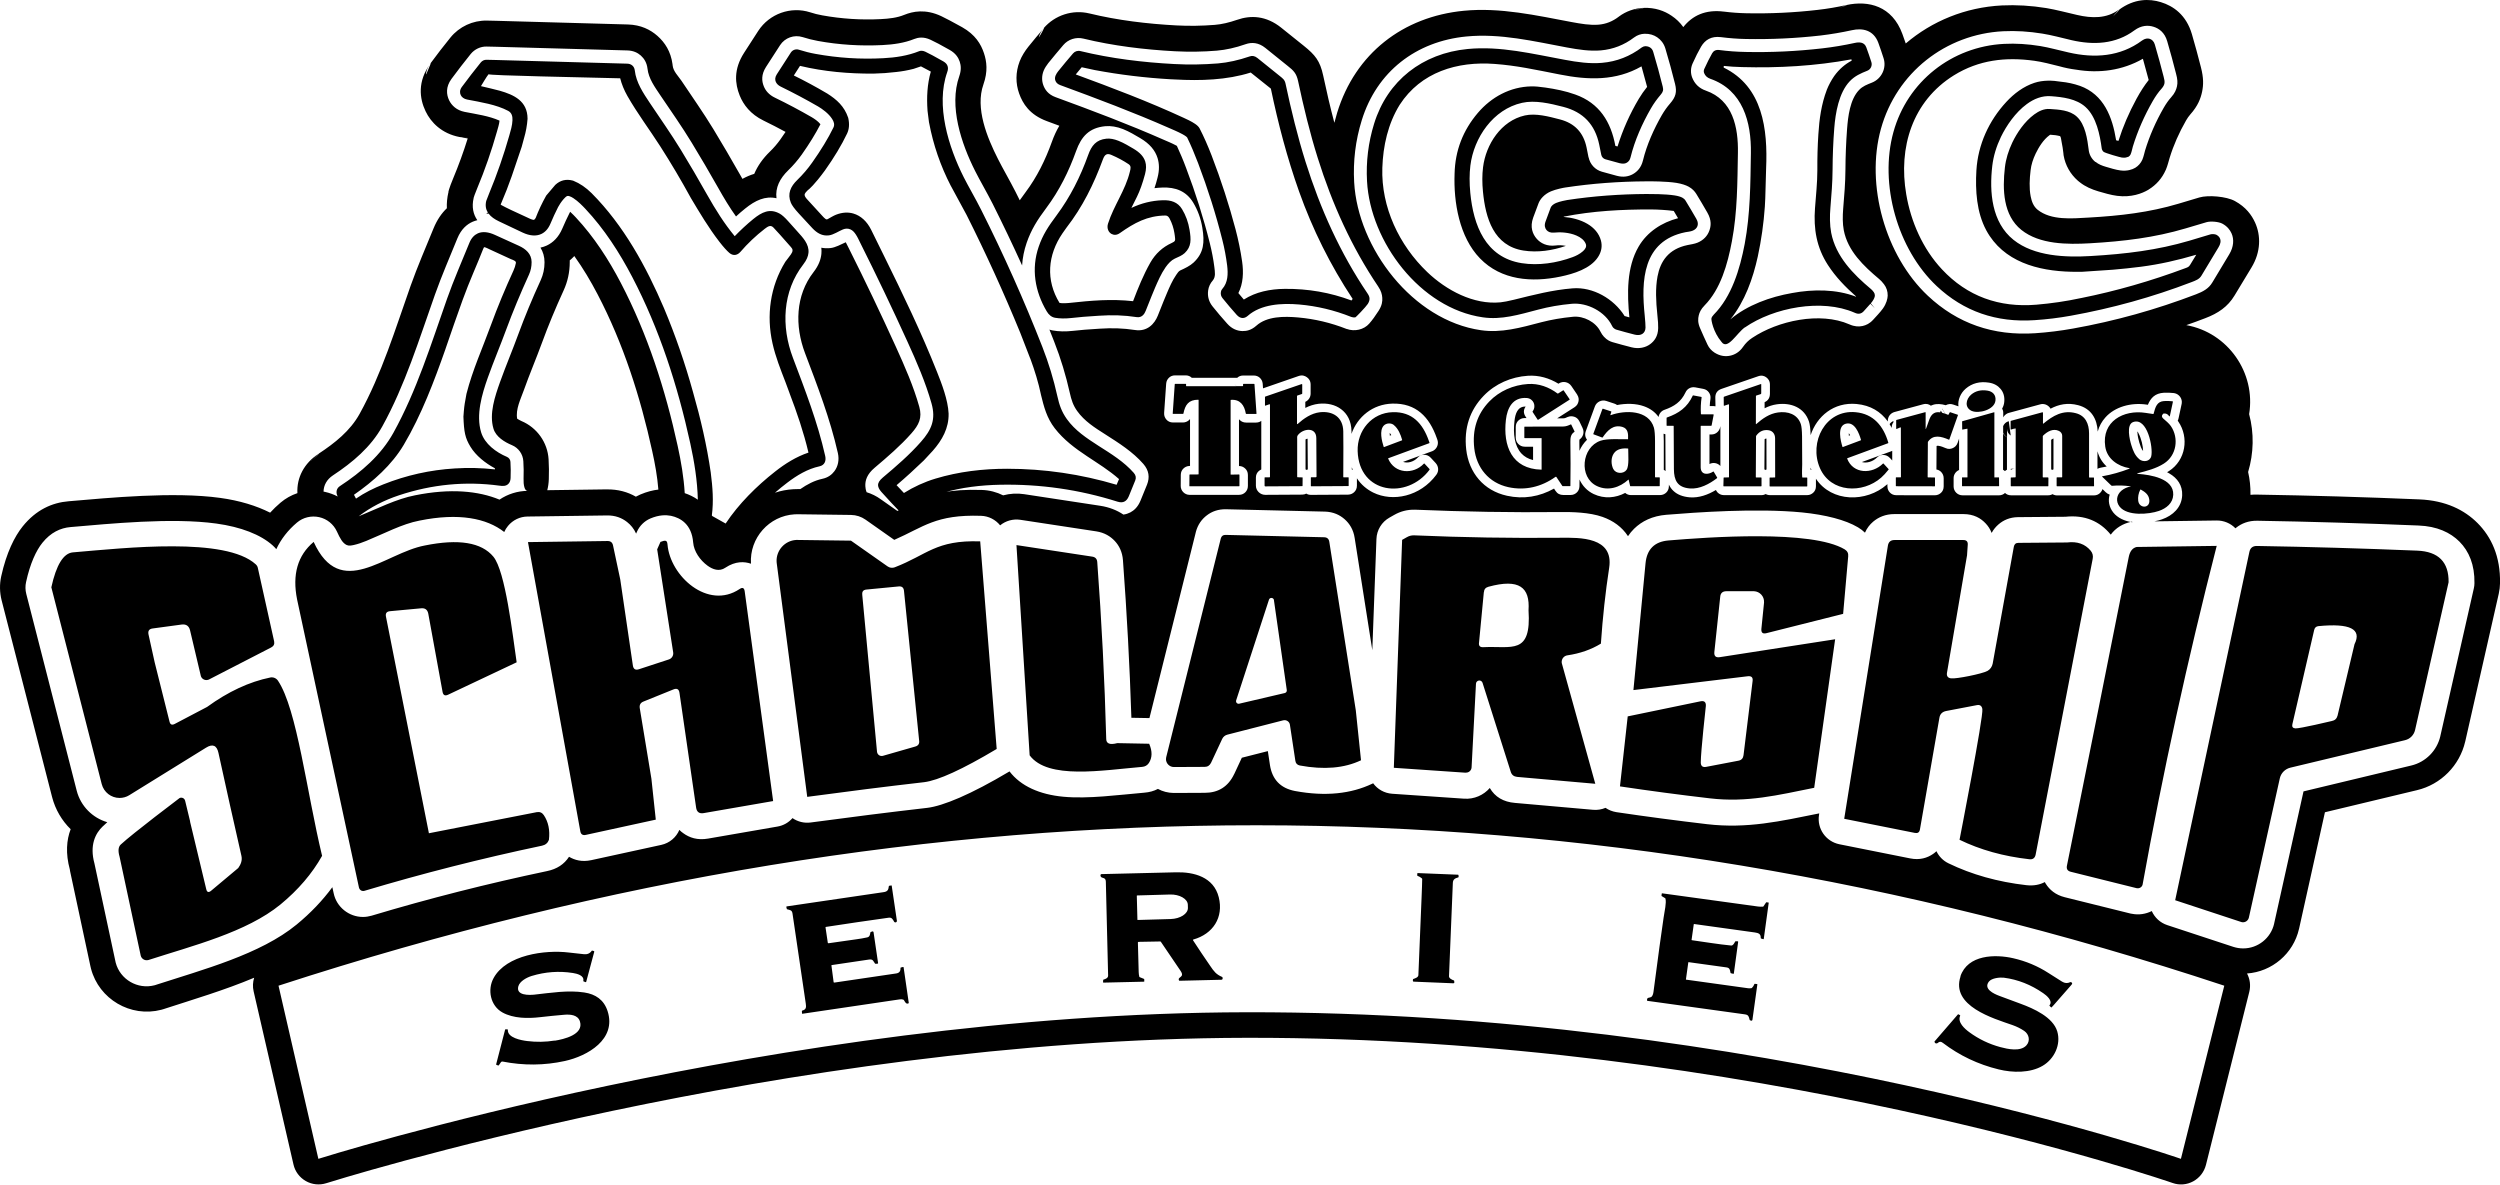 <?xml version="1.0" encoding="UTF-8"?>
<svg id="Layer_2" data-name="Layer 2" xmlns="http://www.w3.org/2000/svg" viewBox="0 0 1010 478.55">
  <defs>
    <style>
      .cls-1 {
        stroke-width: 0px;
      }
    </style>
  </defs>
  <g id="Layer_1-2" data-name="Layer 1">
    <path class="cls-1" d="m853.99,6.3c.79-.69,2.78-2.87,2.11-2.37,6.16-4.55,12.22-4.51,16.89-3.06,5.08,1.55,10.26,5.18,12.53,12.91,1.29,4.45,2.53,8.93,3.66,13.42,1.1,4.29,1.04,7.07.47,9.85-.57,2.68-1.64,5.68-4.8,9.22-.6.66-1.14,1.48-1.67,2.37-2.84,4.96-5.08,10.01-6.66,15.18-.38,1.23-.82,3.13-1.48,4.67-.03.06-.06.13-.09.19-1.48,3.35-3.79,5.97-6.88,7.89l-.09.06s-.06.03-.09.06c-2.49,1.48-6.88,3.16-12.56,2.43-2.37-.28-5.74-1.26-7.64-1.83-2.65-.79-5.18-1.86-7.42-3.63l-.03-.03-.25-.19c-.19-.16-.35-.28-.54-.44-3.03-2.65-5.05-6.22-5.74-10.16h0l-.06-.41v-.19l-.03-.13v-.13c-.19-1.48-.38-3.16-.76-4.8-.19-.76-.16-1.61-.57-2.18-.38-.09-1.33-.32-1.86-.38-.73-.09-1.45-.13-2.15-.19l-.25.16c-2.56,1.86-4.39,4.92-5.62,7.45-1.07,2.24-1.8,4.48-2.05,6.76-.41,3.41-.63,7.13.03,10.54.41,2.05,1.1,4.01,2.81,5.4,5.46,4.36,13.92,3.54,20.55,3.16,12.91-.73,24.53-2.08,36.3-5.59,2.81-.85,5.65-1.67,8.46-2.53,3.6-1.07,10.95-.44,14.36,1.42,4.51,2.46,6.79,5.68,8.18,8.71,2.37,5.21,2.37,11.87-1.45,18.15-2.3,3.79-4.58,7.54-6.85,11.33h0c-2.75,4.58-6.69,7.2-11.81,9.15h0c-2.56.98-5.11,1.93-7.67,2.81,16.86,3.03,28.13,19.29,25.38,35.95,2.05,7.67,1.86,15.81-.41,23.39.66,2.87,1.01,5.93.95,9.22.92-.09,1.83-.13,2.81-.09h.06c21.24.35,43.02.98,65.34,1.93,10.67.44,18.25,4.29,23.52,9.56,5.59,5.62,9.28,13.48,9.09,24.27-.03,1.42-.19,2.84-.51,4.26l-13.54,59.69s-.03.06-.03.09c-2.24,9.66-9.79,17.3-19.44,19.6l-37.22,8.93-10.45,47.06s-.03.06-.03.09c-2.27,9.97-10.89,17.27-20.99,17.99,1.17,2.21,1.55,4.8.92,7.39l-17.52,69.95c-.73,2.84-2.59,5.24-5.15,6.63s-5.59,1.64-8.33.66c0,0-170.08-59-374.12-58.65-187.25.35-371.78,58.74-371.78,58.74-2.78.88-5.78.57-8.3-.88s-4.32-3.85-4.96-6.69l-16.1-69.95c-.44-1.89-.32-3.76.22-5.49-11.9,5.02-24.81,8.84-36.24,12.56-.06,0-.09.03-.16.06-.38.13-.73.22-1.1.32-12.44,3.25-25.19-4.32-28.41-16.57-.09-.35-.19-.73-.25-1.04,0,0-6.85-32.01-8.21-38.38-.03-.19-.09-.38-.09-.57v-.06c-1.8-6.6-1.33-12,.32-16.32-3.54-3.47-6.16-7.89-7.48-12.91.06.19.35,1.36,0-.06l-.03-.06L.64,242.47c-.79-3.16-.85-6.44-.16-9.6,2.11-9.6,5.43-16.16,8.68-20.2,5.4-6.72,11.87-9.6,18.56-10.16,16.32-1.39,42.49-3.95,61.21-1.36,7.86,1.07,14.68,3.19,20.2,5.97,1.29-1.42,2.71-2.78,4.23-4.07,2.02-1.7,4.32-3,6.79-3.82-.32-6.25,2.68-12.06,8.55-15.91h0c-.09.09-1.8,1.96-2.53,2.62-.19.16-.28.22-.32.19.03-.09.19-.32.51-.73.57-.69,1.2-1.29,1.93-1.83-.82.57-1.45,1.2-1.93,1.83-.38.47-.54.69-.51.73-.06.13.09.03.32-.19.85-.73,3.16-3.06,2.53-2.62,6.57-4.32,12.78-9.25,16.57-16.1,8.96-16.19,14.43-34.28,20.61-51.74,2.78-7.83,6.12-15.5,9.25-23.17,1.45-3.54,3.31-6.19,5.4-8.18-.09-2.02.09-4.17.63-6.5v-.03l.13.03-.13-.16v-.03s0-.06.03-.16l.03-.06c.06-.25.16-.54.22-.79.28-.92.82-2.37,1.64-4.36h0c2.21-5.3,4.17-10.67,5.87-16.13-1.14-.19-2.27-.38-3.35-.6.66.13,1.29.19,1.96.19l-1.99-.19c-7.07-1.39-11.46-5.81-13.64-10.39-2.49-5.21-3.31-12.06,1.93-19.26-.88,1.2-1.42,2.37-1.64,3.5-.06.22-.09.35-.09.44-.16,1.01.25.03.73-1.2.63-1.39,1.42-3.31,1.04-2.81,2.65-3.6,5.33-7.07,8.05-10.42,3.6-4.45,9.06-6.98,14.71-6.88,1.33.03,4.01.09,4.01.09,17.68.51,35.35.98,53.03,1.48,5.21.16,9.03,2.08,11.9,4.61,3.03,2.68,5.4,6.31,6.09,11.43v.06l.06.44v.06c.28,2.37,2.21,4.17,3.54,6.12,4.32,6.47,8.84,12.88,12.88,19.51,3.66,6.06,7.26,12.15,10.73,18.31l1.04,1.83c1.58-.85,3.16-1.55,4.77-2.02,1.36-3.22,3.5-6.25,6.34-9,1.58-1.52,2.97-3.16,4.23-4.92.73-1.01,1.42-2.02,2.08-3.03-2.94-1.58-5.9-3.13-8.9-4.58-5.27-2.56-8.14-6.41-9.63-10.13-1.89-4.73-2.53-10.54,1.77-17.23h0c1.89-2.97,3.82-5.93,5.75-8.9,4.51-6.91,13.13-9.97,20.93-7.48,1.58.51,3.22.95,4.89,1.23,7.83,1.42,15.75,1.93,23.74,1.52,3.19-.16,6.5-.51,9.47-1.74,3.38-1.36,8.46-2.46,14.87.54,1.8.85,4.61,2.34,8.46,4.48,5.3,3,7.58,6.79,8.81,10.51,1.1,3.31,1.64,7.32-.22,12.59h0c-3.41,9.6,1.48,21.46,5.9,30.18h0c1.8,3.6,4.83,8.81,7.07,13.23.57,1.14,1.14,2.27,1.7,3.41.73-1.07,1.52-2.15,2.37-3.28,4.61-6.16,7.95-12.97,10.57-20.23.88-2.46,1.89-4.67,3.06-6.6l-5.02-1.86c-7.04-2.59-9.79-7.13-11.24-11.21-1.42-4.01-1.48-8.49.22-12.94.79-2.08,2.18-4.26,3.5-5.9,2.02-2.49,4.04-4.96,6.12-7.35-.82.98-1.39,1.99-1.7,2.94-.13.32-.16.44-.16.51,0,.13.06.03.19-.19.6-.85,2.34-4.04,1.77-3.44,4.55-5.27,11.71-7.58,18.47-5.93h.03c11.4,2.78,23.39,4.2,35.07,4.83,5.18.28,10.35.19,15.53-.22h0c2.84-.22,5.84-.95,8.96-2.02,5.59-1.96,11.77-1.74,17.93,3.19l.03.03c3.03,2.43,6.09,4.89,9.09,7.29,4.51,3.63,6.53,6.03,7.8,12,1.36,6.41,2.84,12.78,4.51,19.07.35-1.36.73-2.75,1.14-4.1,7.32-23.86,26.55-38.79,51.2-41.16,14.71-1.42,29.26,1.89,43.59,4.58,3.63.66,7.29,1.33,10.83,1.04,2.97-.25,5.65-1.33,8.05-3.16.06-.03.09-.09.16-.13,2.84-2.11,6.31-3.35,9.91-3.5h.03s-5.43,1.23-2.21.32c-4.29,1.1,3.35-.35,2.21-.32,4.67-.16,8.4,1.2,11.33,3.19,1.8,1.2,3.41,2.71,4.73,4.58,3.66-4.64,8.93-7.2,16.41-6.25h.06c3,.38,6.03.6,9.06.66,9.6.19,19.16-.25,28.73-1.36,3.91-.44,7.8-1.1,11.62-1.96h.03c-.16.06-2.15.88-2.75,1.1-.09.03-.16.03-.09-.03.09-.06.28-.16.6-.32.54-.25,1.1-.47,1.7-.63-.66.16-1.23.38-1.7.63-.35.16-.54.25-.6.32-.16.09-.09.09.09.03.63-.16,3.57-1.26,2.75-1.1,8.93-1.96,18.47.38,22.6,11.68.47,1.26.92,2.56,1.36,3.85,10.61-9.06,24.12-14.62,38.83-15.37,5.81-.28,11.81.06,17.99,1.07,3.79.63,8.3,1.83,12.44,2.78h0c5.87,1.36,11.87,1.55,16.89-2.18h0c-.09.09-1.48,1.7-2.11,2.37-.22.19-.32.28-.28.19s.09-.16.19-.28c.54-.73,1.14-1.39,1.86-1.96-.79.63-1.42,1.29-1.86,1.96-.09.16-.16.25-.19.28-.13.22.03.09.28-.19l.03.06Zm7.35,204.45c-.16.03-.35.06-.51.09-3.19.76-6.03,2.37-8.08,5.15,0,0-.06-.09-.09-.09-4.39-5.33-10.39-7.95-18.21-7.13.03,0-19.13.16-19.13.16h-.13c-3.28.06-5.81,1.23-7.73,2.87-1.1.95-2.08,2.08-2.84,3.5-.57-1.52-1.42-2.78-2.4-3.82-1.96-2.11-4.8-3.79-9.03-3.79h-27.84c-3.66,0-6.44,1.26-8.59,3.06-1.36,1.17-2.53,2.62-3.31,4.45-.82-.79-1.74-1.52-2.81-2.15-.03,0-.03-.03-.06-.03-4.99-2.97-13.04-5.05-22.57-6-18.5-1.8-43.18,0-54.77.95h-.03c-5.68.47-9.91,2.59-13.04,5.65-.92.92-1.74,1.89-2.46,3-.03-.03-.06-.06-.06-.09-2.37-3.6-5.87-6.16-10.23-7.7-5.3-1.86-12.15-2.02-17.33-1.96-19.41.22-38.86-.13-58.33-.95h-.22c-3-.06-5.78.66-8.36,2.15l-1.83,1.04c-3.16,1.77-5.15,5.05-5.27,8.68l-1.67,44.89-7.13-45.36c-.51-3.35-2.05-5.78-4.04-7.54s-4.55-2.97-7.95-3.09h-.16l-39.8-.95c-3.22-.06-5.75.92-7.73,2.43-2.05,1.55-3.69,3.72-4.51,6.85v.06l-18.72,75.03-7.29-.13c-.69-21.18-1.83-42.39-3.41-63.67-.25-3.31-1.52-5.84-3.28-7.73s-4.2-3.41-7.51-3.91l-30.65-4.67c-2.94-.44-5.9.38-8.18,2.24-1.83-2.27-4.61-3.76-7.73-3.85-18.31-.6-23.14,4.51-35.04,9.72l-11.62-8.18c-1.7-1.2-3.76-1.86-5.84-1.89l-21.46-.28c-.44,0-.92,0-1.36.03-10.26.6-18.25,9.56-17.61,19.89v.06c-2.65-.92-6.25-1.1-10.35,1.61l-.03.03c-2.43,1.64-5.05.69-7.13-.82-3.09-2.24-5.56-5.84-5.84-9.38-.6-7.51-5.27-9.97-8.84-10.76-.09-.03-.19-.03-.32-.06-1.83-.35-4.61-.38-8.11,1.1-2.43,1.04-4.39,2.97-5.46,5.4l-.32.73c-.88-2.02-2.18-3.54-3.66-4.7-2.08-1.64-4.73-2.71-8.14-2.65.03,0-32.07.44-32.07.44-3.06.03-5.93,1.42-7.89,3.79-.63.76-1.14,1.58-1.52,2.46-7.07-5.56-18.37-7.83-34.22-4.61-7.04,1.33-14.46,5.33-21.53,8.21-1.7.69-3.38,1.29-4.99,1.64-1.04.22-2.02.44-2.94,0-1.61-.76-2.65-2.65-3.91-5.43-1.36-2.97-4.01-5.11-7.17-5.81s-6.5.09-8.96,2.18c-3.66,3.09-6.47,6.69-8.36,10.76-.44-.54-.92-1.01-1.42-1.48-4.89-4.42-12.91-7.51-22.79-8.87-18.02-2.49-43.21.09-58.93,1.42-4.1.35-8.02,2.21-11.33,6.31-2.56,3.16-4.99,8.4-6.63,15.91-.35,1.58-.32,3.22.09,4.8l20.39,79.55c1.61,6.19,6.41,10.95,12.34,12.66-.54.51-1.1,1.01-1.67,1.55h-.03c-3.19,2.97-5.49,7.8-3.5,15.09,0-.03,8.46,39.49,8.46,39.49.03.19.09.41.13.6,1.77,6.79,8.84,10.95,15.72,9.15.22-.06.41-.13.63-.19.03,0,.06,0,.06-.03,18.75-6.09,42.08-12.28,56.69-24.31h0c5.68-4.67,10.48-9.72,14.43-15.09l.54,2.46c1.14,5.52,6.12,9.56,11.84,9.56,1.17,0,2.34-.19,3.47-.51h0c23.14-6.94,46.78-12.94,70.9-18.02,3.98-.82,6.91-2.75,8.87-5.78,2.3,1.36,5.24,2.18,9,1.36l28.25-6.16c3.38-.73,6.06-3.06,7.32-6.06.51.51,1.01.95,1.58,1.33,2.46,1.8,5.71,2.94,10.04,2.18l28.03-4.86c2.43-.41,4.55-1.67,6.06-3.41,2.15,1.48,4.73,2.11,7.32,1.77,15.97-2.15,31.66-4.14,47-5.9h.03c6.44-.76,17.68-5.4,33.33-14.74,4.51,5.93,12.18,9.34,21.72,10.23,10.04.95,22.51-.76,32.77-1.64,2.02-.16,3.85-.66,5.46-1.52,1.89,1.04,4.07,1.61,6.38,1.64h.09l12.44-.06c5.46,0,9.47-2.46,11.9-7.58.03-.03.03-.06.06-.09l3.03-6.5,10.51-2.68.85,5.62v.03c.92,5.81,4.23,9.31,10.04,10.45.06,0,.09.03.16.03,12.25,2.27,22.6,1.1,31.09-2.94.13-.06.28-.13.41-.19,1.74,2.4,4.51,4.01,7.7,4.23l29.04,1.99h.03c4.04.28,7.83-1.42,10.35-4.32,2.08,3.6,5.49,5.65,10.2,6.03l31.53,2.78c1.74.16,3.44-.13,5.02-.79,1.26.88,2.78,1.48,4.39,1.74,12.12,1.8,24.34,3.41,36.65,4.86,16.19,1.89,29.64-1.2,45.3-4.36l-.09.63c-.88,5.52,2.75,10.73,8.24,11.84l28.57,5.71c3.91.79,6.94-.19,9.28-1.8.47-.32.92-.69,1.36-1.1.98,2.08,2.68,3.85,4.86,4.89,9.38,4.55,19.89,7.51,31.53,8.84h.03c2.94.32,5.37-.22,7.35-1.26l.38.66c1.52,2.4,3.88,4.51,7.7,5.46-.03,0,26.58,6.6,26.58,6.6.06.03.13.03.19.03.13.03.22.06.35.06,2.84.57,5.62.09,8.02-1.1,1.17,2.62,3.38,4.73,6.28,5.68l26.67,8.78c1.29.41,2.62.63,3.98.63,5.97,0,11.17-4.17,12.5-9.97v-.06l11.87-53.41,43.53-10.45c5.84-1.39,10.39-6,11.74-11.84v-.03l13.54-59.69c.16-.69.25-1.42.25-2.11.13-7.42-2.21-12.91-6.06-16.79-3.69-3.69-9.06-6.22-16.54-6.5-22.25-.92-43.94-1.58-65.09-1.93h-.03c-3.6-.06-6.38,1.1-8.55,2.81-.09.09-.19.16-.28.25-1.99-2.05-4.73-3.19-7.61-3.16l-25.19.35c1.17-.22,2.24-.51,3.13-.82,4.36-1.52,7.92-4.8,8.14-9.66.19-4.07-1.93-6.98-5.18-8.87-.28-.19-.6-.35-.92-.51.25-.13.47-.28.73-.44,6.85-4.36,8.21-13.6,3.82-20.01-.09-.13-.16-.22-.25-.35.16-.32.28-.66.35-1.04l1.23-5.71s.03-.09.03-.16c.35-1.96-1.01-3.88-3-4.23-.06,0-.13-.03-.19-.03-1.36-.16-2.68-.19-4.04-.13-3.54.22-5.27,2.05-6.44,4.86-.13-.03-.25-.03-.38-.06-6.5-.98-13.01.92-16.79,5.18-1.42,1.58-2.49,3.47-3.09,5.71-.25-5.11-2.59-9.28-7.92-10.67-4.2-1.1-7.8-.35-11.14,1.42-.63-1.1-1.83-1.89-3.19-1.89-.32,0-.63.03-.95.13h0l-12.66,3.44c-.88.22-1.48.73-1.96,1.29-.13.16-.25.35-.35.54v-1.86c0-.63-.16-1.2-.44-1.7.47-.82.76-1.7.85-2.68.22-2.21-.38-3.98-1.52-5.3-1.04-1.26-2.62-2.18-4.64-2.49-3.72-.6-6.85.25-9.38,2.4-2.15,1.83-3.31,4.67-2.97,7.17l-2.15-.73c-1.01-.35-2.08-.22-2.97.28-1.86-.54-3.63-.66-5.15-.16-.28.09-.6.22-.88.35-.69-.54-1.7-.95-3.09-.57h-.03l-11.58,3.13c-1.58.44-2.68,1.86-2.68,3.5v.32c-2.84-3.95-6.94-6.53-12.63-7.07-9.22-.85-16.04,4.99-18.56,12.59-.06-2.59-.32-4.42-.66-5.46-1.89-5.75-7.32-7.77-12.94-7.01-1.8.25-3.44.82-4.99,1.61v-2.46c1.42-.63,2.15-1.77,2.15-3.47v-3.63c0-1.55-.76-2.4-1.48-2.94s-1.8-.95-3.25-.44c.03,0-14.84,5.11-14.84,5.11h0c-1.67.57-2.53,1.77-2.49,3.57l.06,3.28v.19c-.25-.06-.51-.09-.76-.09h-1.55c.03-.95.13-1.93.28-2.87.16-1.14-.16-1.99-.63-2.65s-1.2-1.26-2.34-1.45c.03,0-3.19-.6-3.19-.6h-.03c-.92-.16-1.67.03-2.3.35s-1.23.88-1.61,1.74c-1.77,3.76-4.55,5.62-8.46,6.98h0c-1.29.44-2.21,1.58-2.4,2.9-1.45-2.08-3.5-3.47-5.87-4.32-3.31-1.2-7.32-1.2-10.89-.51-.32-.22-.66-.44-1.1-.57l-3.25-1.07c-1.89-.63-3.98.38-4.64,2.27,0-.03-3.66,9.97-3.66,9.97-.41,1.07-.25,2.02.09,2.75.09.22.25.47.41.69-1.29,1.26-2.34,2.78-3.06,4.45,0-1.14-.03-2.24-.03-3.38v-.73c0-.13.03-.35.06-.44,1.48-1.01,2.05-2.97,1.26-4.58v-.03l-1.33-2.78c-.51-1.01-1.23-1.55-2.02-1.8s-1.67-.35-2.68.09h-.03c-.57.25-1.07.54-1.74.54h-2.49l7.01-4.48c1.01-.66,1.42-1.48,1.61-2.34s.09-1.77-.54-2.75v-.03l-2.37-3.5-.03-.03c-1.1-1.58-3.28-2.02-4.92-1.01l-.22.16c-3.72-2.27-7.89-3.5-12.34-3.22-6.76.44-13.19,3.22-17.9,8.11-5.62,5.84-7.99,13.04-7.04,21.65,1.07,9.44,7.04,16.64,16.48,18.72,6.66,1.48,13.19.38,19-2.9l.6.92c.73,1.14,1.8,1.67,3.13,1.67h2.94c1.14,0,1.93-.44,2.53-1.01s1.04-1.36,1.07-2.49v-.03c0-.92.03-1.8.03-2.71,1.14,2.49,3.03,4.58,5.74,5.87,4.32,2.02,8.84,1.58,12.72-.47.03.03.06.06.09.09.57.47,1.33.79,2.27.79h11.68c1.14,0,1.96-.47,2.53-1.01s1.07-1.39,1.07-2.59v-.63c.51,1.04,1.14,1.93,1.96,2.65,1.45,1.33,3.54,2.24,6.5,2.49,3.69.28,7.35-1.04,10.54-2.97.19.38.41.69.66.98.6.6,1.42,1.1,2.59,1.1h15.12c.73,0,1.29-.19,1.77-.44.47.28,1.07.44,1.77.44h14.9c1.17,0,1.96-.47,2.56-1.04s1.04-1.39,1.04-2.56v-3.03c6.34,9.56,20.33,9.69,28.69,2.34.06-.06.13-.13.19-.16v.88c0,1.17.47,1.96,1.01,2.53s1.39,1.07,2.59,1.07l15.5.03c1.17,0,1.99-.47,2.59-1.04s1.04-1.39,1.04-2.59h0v-3.25c0-1.14-.47-1.96-1.04-2.56-.47-.47-1.07-.85-1.89-.98l.06-9.5c.25-.13.57-.13.85-.06.92.13,1.86.51,2.81.92,1.1.51,2.08.35,2.87,0s1.55-.95,1.96-2.11l.6-1.74v12.69c-1.29.54-2.21,1.83-2.21,3.28v3.38c0,1.96,1.61,3.57,3.57,3.57h14.8c.92,0,1.77-.35,2.4-.95.57.54,1.36.95,2.46.95h14.9c.76,0,1.36-.19,1.83-.47.54.32,1.17.51,1.83.51h14.9c1.14,0,1.96-.47,2.53-1.04.38-.38.73-.88.92-1.52l1.33,1.29c.47.44.98.76,1.58.95-.73,2.4-.28,5.05,1.48,7.26,1.7,2.11,4.48,3.44,7.67,3.91l-.06-.19Zm-115.09-25.47c2.43,6.34,10.16,6.31,14.46,2.02.09-.09.16-.09.25,0l2.02,2.21c.06.06.06.13,0,.22-1.07,1.36-2.08,2.43-3,3.25-7.45,6.53-20.33,6.16-24.72-3.85-4.58-10.48,2.24-23.74,14.39-22.6,7.26.66,11.3,5.65,13.23,12.31.03.09,0,.19-.09.22l-16.45,6.06c-.06.03-.09.09-.06.16h-.03Zm5.59-7.58c-.73-2.56-2.53-7.54-6.19-6.5-3.57,1.01-2.02,6.98-1.29,9.34.03.09.06.09.16.06l7.23-2.71c.09-.03.13-.13.09-.19Zm-4.92-1.67c-.03-.32,0-.73,0-1.04.16.22.32.44.44.69.03.06.06.09.09.16l-.54.19Zm17.58,10.04l-1.01-1.1h-.03c-.82-.88-1.74-1.14-2.56-1.17s-1.8.22-2.65,1.07c-1.61,1.61-4.07,2.37-6.06,1.8l11.77-4.32h.03c.19-.06.35-.16.47-.22v3.98l.03-.03Zm49.12-12.88l-1.17.35c-.09.03-.16,0-.16-.13v-3.22c0-.09.06-.16.16-.19l12.66-3.44h.06c.09,0,.19.09.19.19v4.29c0,.16.06.16.19.09,3.85-3.22,7.89-5.59,13.1-4.2,3.91,1.01,5.33,4.32,5.33,8.18v17.65c0,.09.06.16.16.16h1.7c.09,0,.13.03.13.13l.03,3.31c0,.06-.03.09-.09.09h-14.87c-.09,0-.16-.06-.16-.16v-3.28c0-.09.06-.16.16-.16h1.93c.09,0,.16-.06.16-.16v-16.67c0-.85-.57-1.58-1.33-1.93-2.37-1.14-4.73.28-6.41,1.93-.06.06-.09.13-.09.22l-.03,16.45c0,.13.06.19.19.19h1.89c.13,0,.22.09.22.22l-.03,3.22c0,.09-.03.13-.13.13h-14.9c-.09,0-.16-.06-.16-.16v-3.22c0-.13.06-.16.16-.16l1.64-.06c.13,0,.19-.06.19-.19v-19.41c0-.09-.06-.16-.16-.16h-.03l-.47.13v.03h-.03v-.06h-.03Zm-27.71-6.06c.35.13.73.28,1.07.44.09.03.16.03.22-.06l.47-.88c.06-.09.16-.13.25-.09l3,1.01c.09.03.13.09.09.19l-3.47,9.79c-.03.13-.13.16-.22.09-3-1.29-6.31-2.27-8.43.88-.03.03-.03.09-.03.16l-.09,14.02c0,.13.06.19.19.19l2.62.03c.09,0,.16.06.16.16v3.25c0,.13-.06.16-.16.16l-15.5-.03c-.09,0-.16-.06-.16-.16v-3.28c0-.09.06-.16.16-.16h1.77c.09,0,.13-.03.13-.13l-.03-19.89c0-.09-.06-.16-.16-.16h-.06l-1.45.63c-.13.06-.22.03-.22-.13v-3.35c0-.06.06-.16.13-.16l11.58-3.13c.13-.03.19,0,.19.16v6.57s.03.06.06.06.06-.03.06-.03c.47-1.36.95-2.68,1.45-4.01.95-2.4,2.49-2.97,4.29-2.68.06-.22.16-.44.25-.66,0,0,0-.03.03-.03l.51.85c.38.09.79.22,1.2.38l-1.2-1.96s.03-.03.06-.06l1.2,2.02h.03Zm-163.2,9.88h-6.66c-.16,0-.22-.06-.22-.22v-4.26c0-.09.06-.16.16-.16,5.18,0,10.32-.03,15.47-.06,1.2,0,2.08-.38,3.13-.85.09-.03.16,0,.19.06l1.33,2.75c.03.09,0,.19-.06.22-1.52.95-1.64,2.49-1.61,4.1.09,5.9.09,11.77,0,17.68,0,.09-.06.13-.13.13h-2.94c-.09,0-.19-.03-.22-.13l-2.37-3.57c-.03-.06-.13-.09-.19-.09s-.09,0-.16.03c-5.68,4.07-12.28,5.65-19.07,4.17-7.89-1.74-12.88-7.83-13.76-15.72-.85-7.51,1.17-13.79,6.06-18.88,4.1-4.26,9.75-6.69,15.63-7.07,4.39-.28,8.46,1.23,11.93,3.82.09.06.19.06.28,0l1.99-1.26c.09-.06.19-.03.25.06l2.37,3.5c.06.09.06.19-.06.25l-12.63,8.08c-.09.06-.16.03-.22-.06l-2.02-3.09c-.06-.09-.06-.16,0-.25,1.64-2.21.32-5.18-2.37-5.4-5.68-.41-7.89,4.04-8.43,8.84-1.2,10.48,2.34,19.82,14.3,20.11.09,0,.13-.03.13-.13v-12.5c0-.06-.03-.13-.13-.13l.03.03Zm86.84-5.71c2.56-2.24,5.33-4.2,8.78-4.67,3.91-.54,7.83.66,9.19,4.67.32.95.47,2.59.51,4.99.03,3.76.06,7.51.06,11.27,0,1.2-.16,3.41,0,5.18,0,.13.06.19.19.19h1.7c.09,0,.16.06.16.16v3.28c0,.09-.06.16-.16.16h-14.9c-.09,0-.16-.06-.16-.16v-3.28c0-.09.03-.13.13-.16l1.96-.03c.13,0,.16-.06.16-.19-.03-5.21-.06-10.42-.03-15.63,0-1.61-.88-2.97-2.53-3.25-2.08-.35-3.79.38-5.08,2.18-.06.06-.06.16-.09.25l-.09,16.48c0,.09.06.16.16.16h1.93c.16,0,.22.06.22.22v3.19c0,.09-.06.16-.16.16h-15.12c-.09,0-.13-.06-.13-.16l.09-3.25c0-.09.06-.16.16-.16l1.86-.03c.09,0,.16-.06.16-.16v-29.2c0-.09-.06-.16-.16-.16h-.06l-1.7.57c-.13.03-.19,0-.19-.16l-.03-3.28c0-.13.06-.19.16-.22l14.87-5.11c.09-.03.13,0,.13.09v3.63c0,.19-.09.32-.28.38l-1.7.54c-.09.03-.16.09-.16.19l-.03,11.24c0,.16.06.19.19.09h.03Zm104.1,1.96l.44,3.25-.47-3.25h.03Zm46.62,15.88c-4.7-.79-9.03-3.79-9.75-8.71-1.52-10.2,7.42-14.99,16.22-13.64,1.04.16,2.08.32,3.13.47.09,0,.19-.03.19-.13.73-2.71,1.33-4.92,4.23-5.11,1.14-.06,2.27-.03,3.41.09h0c.09.03.19.13.16.22h0l-1.23,5.71c-.06.25-.16.28-.32.06-.51-.79-1.23-1.14-2.15-1.04-.09,0-.19.06-.25.13-.66.63-.66,1.26,0,1.86,1.07.95,2.34,1.96,3.13,3.09,3.31,4.86,2.34,11.87-2.84,15.15-3.06,1.96-6.91,2.97-10.29,3.82-.73.19-.69.28.03.35,4.67.35,14.33,1.77,14.05,8.43-.13,3.38-2.78,5.49-5.81,6.53-4.04,1.39-12.72,2.18-15.85-1.74-1.64-2.08-1.26-4.77.76-6.47,1.04-.85,2.27-1.42,3.66-1.64.19-.03.19-.06,0-.09-2.49-.38-4.99-.44-7.48-.22-.09,0-.22-.03-.28-.09l-3.72-3.6c-.09-.09-.06-.16.06-.16,3.76-.66,7.39-1.7,10.95-3.06.19-.06.19-.13,0-.16v-.06Zm3.57,13.16c.38,3.22,4.92,3.25,4.48-.41-.25-2.08-1.7-3.13-3.41-4.1-.13-.06-.19-.03-.25.06-.73,1.45-.98,2.94-.82,4.45Zm.44-16.76c1.58,1.26,4.29.98,4.83-1.23.82-3.44-1.58-15.91-7.35-13.79-2.84,1.04-1.36,7.23-.69,9.34.69,2.3,1.52,4.26,3.25,5.68h-.03Zm-.76-11.24c.19.22.35.51.47.79,1.14,2.15,1.8,5.18,1.83,7.13-.76-.92-1.1-2.08-1.52-3.38-.25-.88-.73-2.62-.79-4.23v-.32Zm-412.16,125.92l12.91.25c1.33,3.06,1.26,5.65-.13,7.8-.66.95-1.55,1.45-2.71,1.55-16.1,1.36-38.1,5.24-45.45-4.67l-5.33-84.94,30.65,4.67c1.23.19,1.89.92,1.99,2.15,1.77,23.93,3,47.79,3.63,71.56.03,1.86,1.52,2.4,4.42,1.64h.03Zm-200.79-66.23l5.11,34.85c.22,1.48,1.04,2.02,2.49,1.52l12.06-3.95c1.2-.38,1.93-1.61,1.74-2.84l-6.47-41.64,1.33-3c.92-.38,1.64-.54,2.11-.44.41.09.66.57.73,1.45,1.01,12.72,16.29,26.64,29.14,18.02,1.17-.79,1.86-.47,2.05.95l11.49,84.72-28.03,4.86c-1.8.32-2.84-.44-3.09-2.24l-6.72-46.34c-.22-1.48-1.01-1.96-2.43-1.39l-12.09,4.89c-1.23.47-1.74,1.39-1.52,2.71l4.7,28.47,1.77,16.54-28.25,6.16c-1.26.28-2.02-.22-2.24-1.45l-21.15-116.83,32.1-.44c1.26-.03,2.02.57,2.27,1.8l2.9,13.67v-.06Zm555.28-41.13h1.67c.06,0,.09.03.09.09l.03,3.38c0,.06-.03.09-.09.09h-14.8c-.06,0-.09-.03-.09-.09v-3.38c0-.06.03-.09.09-.09h2.02c.06,0,.09-.03.09-.09v-19.48c0-.06-.03-.09-.09-.09h-.03l-1.89.35h-.03c-.06,0-.09-.03-.09-.09l-.03-3.19s.03-.09.06-.09l12.85-3.63h.03c.06,0,.09.03.09.09v26.17c0,.06.03.09.09.09l.03-.03Zm-42.46-21.5c.35-.54.85-.95,1.48-1.23,0,0,.03,0,.03-.03l.09.41c-.51.66-.79,1.48-.73,2.37-.28-.54-.57-1.04-.85-1.52h-.03Zm-87.28.66h-2.65c-.09,0-.16-.06-.16-.16v-3c0-.09.06-.16.13-.19,4.86-1.7,8.24-4.1,10.45-8.84.03-.09.09-.13.19-.09l3.22.6c.13.03.16.09.16.22-.32,2.21-.41,4.42-.28,6.63,0,.13.06.19.19.19h4.77c.09,0,.19.09.19.19v.03l-.82,4.26c-.03.09-.09.16-.19.16h-4.07c-.09,0-.16.06-.16.16v16.57c0,3.22,3,3.16,5.05,1.77h0c.06-.06.19-.03.22.06h0l1.36,2.3c.06.13.06.25-.06.32-3.06,2.34-6.98,4.45-10.92,4.14-5.05-.41-6.44-3.25-6.47-7.83-.06-5.78-.06-11.55-.09-17.33,0-.09-.06-.16-.16-.16h.13Zm37.53,5.15c0,4.17,0,8.33.03,12.5-.16.06-.28.13-.41.19-.13-.09-.28-.16-.44-.22l.09-12.22c.22-.16.47-.25.76-.25h-.03Zm-18.59,11.11c-1.07-1.23-2.9-1.61-4.42-.82v-11.93h.76c.98,0,1.74-.35,2.3-.82s1.07-1.17,1.26-2.11v-.03l.09-.44v16.19-.03Zm152.37-5.84c.66,2.4,1.96,4.45,3.69,6.03-.79.19-1.58.35-2.4.47-.54.09-.95.25-1.33.47v-7.01l.03.03Zm-255.24,129.74l-29.07-1.99,3.35-92.08,1.89-1.07c.92-.54,1.89-.79,2.94-.76,19.63.85,39.3,1.17,58.93.98,8.18-.09,21.78-.35,19.89,12.12-1.52,9.85-2.62,20.04-3.35,30.65-3.91,2.4-8.43,3.98-13.54,4.73-1.33.19-2.3,1.33-2.3,2.68,0,.28.03.54.13.79l13.45,48.42-31.57-2.78c-1.33-.13-2.21-.82-2.59-2.08l-11.36-35.83c-.16-.6-.69-1.04-1.33-1.04-.73,0-1.36.6-1.36,1.36v.03l-1.77,33.74v.03c-.09,1.2-1.14,2.15-2.34,2.05h-.03l.03.03Zm7.29-72.92l-1.93,20.27c-.22,1.36.35,2.02,1.74,1.93,11.55-.57,19.44,3.31,18.25-14.9.63-9.28-3.72-12.91-16.22-9.5-1.14.32-1.74,1.04-1.8,2.18l-.03.03Zm296.09-18.75c-11.87,46.37-21.84,91.95-29.92,136.71v.06c-.22,1.07-1.26,1.77-2.37,1.55h-.06l-26.61-6.63c-1.33-.32-1.83-1.17-1.55-2.49,8.4-41.6,16.73-83.18,24.97-124.69.47-2.3,1.52-3.66,3.19-4.04l32.36-.44v-.03ZM76.78,331.93l6.53,27.24c.28,1.33.98,1.55,2.02.66l10.92-9.15c1.01-1.42,1.7-3.06,1.29-4.89-3.25-14.17-6.31-28.06-9.28-41.6-.66-3.09-2.37-3.79-5.05-2.11l-31,19.19c-1.17.73-2.53,1.1-3.91,1.1-3.38,0-6.34-2.3-7.2-5.59l-20.36-79.51c1.99-9.06,4.89-13.76,8.68-14.11,21.59-1.83,61.68-6.31,73.9,4.83.44.41.76.92.85,1.48l6.57,29.58c.25,1.17-.16,1.99-1.2,2.53l-25.13,12.94c-.09.03-.16.09-.25.09-1.2.44-2.56-.19-3-1.42-.03-.09-.06-.19-.06-.25l-4.32-18.28c-.44-1.8-1.58-2.59-3.44-2.34l-11.68,1.58c-1.42.19-1.96.98-1.67,2.4l2.49,11.27,6,23.96c.28,1.2.98,1.52,2.08.95l13.1-6.88c8.52-6.19,17.05-10.16,25.57-11.9,1.17-.22,2.37.28,3.06,1.29,7.7,11.46,11.62,45.04,17.83,70.77-4.01,7.17-9.63,13.73-16.79,19.63-13.73,11.27-35.7,16.73-53.31,22.44-.03,0-.09.03-.13.03-1.33.35-2.68-.44-3.03-1.74,0-.03-.03-.09-.03-.13l-8.52-39.84c-.69-2.37-.54-4.01.47-4.96,4.86-4.51,23.77-18.78,23.77-18.78.22-.09.44-.16.66-.16.76,0,1.42.51,1.58,1.26l2.02,8.36-.03.03Zm470.96-44.98l2.11,20.2c-6.76,3.22-14.99,3.91-24.72,2.11-1.04-.22-1.64-.82-1.8-1.86l-2.21-14.62c-.16-1.04-1.07-1.83-2.15-1.83-.19,0-.38.03-.54.06l-22.54,5.78c-.92.22-1.7.85-2.11,1.7l-4.51,9.66c-.54,1.1-1.39,1.67-2.59,1.67l-12.44.06c-1.74,0-3.19-1.45-3.19-3.19,0-.25.03-.51.09-.76l22.06-88.38c.25-.98.92-1.48,1.93-1.45l39.8.95c1.23.03,1.93.66,2.11,1.86l10.7,68.06-.03-.03Zm-33.05-44.51c-.09-.51-.51-.88-1.04-.88-.44,0-.85.28-.98.69l-13.26,40.69c-.03.09-.06.22-.06.35,0,.57.47,1.04,1.04,1.04.09,0,.16,0,.22-.03l18.47-4.32c.51-.13.85-.63.79-1.14l-5.21-36.4h.03Zm143.15-48.64c-3.5,3.19-8.24,4.67-12.69,2.56-7.42-3.5-6.22-15.72,1.48-18.31,2.75-.92,7.61-.57,10.98-.6.09,0,.13-.03.13-.13.09-2.02,0-4.14-2.24-4.83-3.72-1.1-6.06,1.36-7.99,4.17-.06.09-.16.13-.25.09l-3.47-1.29c-.09-.03-.13-.09-.09-.19l3.66-10.01c.03-.13.16-.16.28-.13l3.25,1.07c.09.03.13.09.09.19l-.38,1.2c-.03.13,0,.16.13.13,5.84-2.11,15.34-2.18,17.46,5.08.28,1.04.44,2.81.44,5.37v14.49c0,.13.06.19.19.19h1.55c.13,0,.19.06.19.19l-.03,3.25c0,.09-.06.13-.13.13h-11.68c-.09,0-.16-.03-.16-.13l-.57-2.43c0-.06-.06-.09-.13-.09s-.06,0-.09.03h.06Zm-6-4.26c.95,1.93,4.14,1.99,5.3.25,1.1-1.58.63-6.44.66-8.46,0-.09-.03-.13-.13-.13-2.18-.19-4.39.13-5.65,1.93s-1.2,4.45-.22,6.44l.03-.03Zm2.97-1.86c.06.09.09.22.16.32-.06-.09-.09-.22-.16-.32Zm89.81,60.32l-31,7.8c-1.48.38-2.15-.22-2.02-1.74l1.07-10.57v-.22c.13-2.3-1.7-4.32-4.04-4.42h-11.17c-1.52,0-2.37.76-2.49,2.24l-2.37,22.32c-.16,1.64.57,2.34,2.21,2.08l46.59-7.23-8.46,60.01c-14.58,2.94-27.08,6.03-42.14,4.26-12.18-1.42-24.31-3.03-36.33-4.83l3.13-28.28,29.39-6.09c1.55-.32,2.27.32,2.18,1.86,0,0-2.05,18.47-2.05,22.79,0,1.48.73,2.11,2.18,1.83l13.04-2.49c1.23-.22,1.89-.98,2.05-2.21l3.66-29.92c.22-1.48-.41-2.15-1.93-1.99l-46.21,5.59,4.89-51.2c.54-5.68,3.63-8.78,9.31-9.25,16-1.33,57.77-4.39,71.15,3.6,1.07.66,1.55,1.58,1.42,2.81,0,0-2.05,23.26-2.05,23.26Zm-535.9,19.57l-27.71,13.1c-1.23.57-1.96.19-2.21-1.14l-5.78-31.63c-.32-1.58-1.26-2.3-2.87-2.15l-12.59,1.17c-1.33.13-1.89.82-1.64,2.15l17.36,87.56,43.56-8.52c1.2-.22,2.15.16,2.84,1.17,1.86,2.75,2.56,6.09,2.08,10.04-.47,1.26-1.42,2.05-2.81,2.34-24.43,5.15-48.36,11.24-71.78,18.25-.16.06-.32.06-.47.06-.79,0-1.48-.57-1.67-1.36l-25-116.42c-2.02-10.07.22-17.83,6.69-23.26,10.89,23.77,28.69,4.51,44.89,1.45,13.7-2.78,22.92-1.26,27.71,4.51,4.89,5.9,7.77,31.6,9.41,42.68Zm134.98-49.21l14.87,10.45c.85.6,1.93.76,2.9.38,13.19-5.08,16.54-11.08,34.53-10.48l6.66,83.87c-13.86,8.27-23.64,12.72-29.32,13.42-15.44,1.77-31.16,3.76-47.22,5.93l-12.31-94.32c-.03-.19-.03-.38-.06-.57-.28-4.61,3.28-8.62,7.86-8.9.19,0,.41-.03.6,0l21.46.28.03-.06Zm4.64,21.84l5.97,63.48c0,.06,0,.13.03.19.19,1.01,1.14,1.7,2.15,1.52.06,0,.13-.03.19-.03l13.1-3.76c1.23-.35,1.74-1.17,1.55-2.43l-6.12-60.48c-.13-1.29-.82-1.89-2.11-1.77l-13.07,1.26c-1.26.13-1.8.79-1.67,2.02Zm383.49-50.32l-.38-.19c0-.25.03-.51.03-.76.09.32.22.63.35.95Zm77.4-.06v-14.68c.28.51.66.88,1.01,1.14.19.13.35.25.57.35v13.13c-.32.16-.6.35-.82.57-.22-.22-.47-.41-.76-.54v.03Zm-192.55-20.93h-.69c-1.17,0-1.99.47-2.59,1.04s-1.04,1.39-1.04,2.59v4.26c0,1.2.47,2.02,1.07,2.62s1.42,1.07,2.62,1.07h3.31v5.4c-1.96-.47-3.5-1.39-4.67-2.62-2.87-3.09-3.44-7.99-2.84-13.19.32-2.87,1.23-5.9,4.51-5.81-.92,1.33-.95,2.68-.03,4.07l.38.57h-.03Zm56.22,21.43c-.22-.19-.47-.38-.73-.51v-11.65c0-1.1-.03-2.08-.09-2.94.22.09.47.16.73.22,0,4.7.03,9.41.06,14.11,0,.25,0,.54.03.79v-.03Zm316.32,44.95l-13.54,59.69c-.47,2.02-2.05,3.6-4.04,4.07l-46.34,11.11c-2.11.51-3.79,2.18-4.26,4.32l-12.5,56.25c-.25,1.1-1.23,1.89-2.37,1.89-.25,0-.51-.03-.76-.13l-26.64-8.78,29.99-140.75c.35-1.58,1.33-2.37,2.97-2.37,21.05.35,42.68.98,64.84,1.89,8.55.35,12.78,4.61,12.66,12.75v.03Zm-61.87,59c1.7.13,14.65-2.97,14.65-2.97,1.26-.22,2.05-.95,2.37-2.18l6.85-28.85c3.06-6.12-1.8-8.55-14.52-7.32-.98.09-1.55.6-1.77,1.55l-8.81,38.07c-.25,1.04.16,1.61,1.2,1.7h.03Zm-130.71-128.22c-3.09-1.36-2.43-4.77-.32-6.6,1.77-1.52,3.98-2.05,6.6-1.64,2.18.35,3.5,1.77,3.25,4.01-.41,3.79-6.82,5.4-9.56,4.2l.03.03Zm32.04,23.61v-12c.16-.13.35-.22.51-.32.13-.06.25-.13.41-.19v12.47c-.16.06-.32.16-.47.22-.16-.09-.28-.16-.47-.22l.03.03Zm-19.44-17.46c.38-.95,1.2-1.74,2.24-2.02h.06l.79,5.78c-.88-.6-1.48-1.61-1.48-2.75v3.38c-.73-.38-1.29-1.01-1.58-1.77v-2.59l-.03-.03Zm4.67,17.14c-.22,0-.41.03-.6.09-.35.09-.66.22-.95.38v-.41s1.55-.06,1.55-.06Zm-19.19,34.79l-8.14,47.66c-.22,1.33.32,2.11,1.67,2.27,2.05.28,12.47-1.8,14.68-3,1.1-.6,1.86-1.7,2.11-2.94l8.55-47.25c.19-1.01.79-1.55,1.83-1.55l19.7-.16c4.07-.51,7.26.6,9.53,3.35.79.98,1.04,2.08.79,3.28l-23.04,119.45c-.28,1.42-1.14,2.08-2.59,1.89-10.39-1.17-19.79-3.79-28.16-7.86,0,0,9.72-49.72,9.22-52.81-.22-1.29-.95-1.83-2.24-1.58l-12.41,2.37c-1.55.32-2.46,1.23-2.71,2.78l-7.86,45.08c-.22,1.17-.88,1.61-2.02,1.39l-28.57-5.71,17.65-110.35c.25-1.52,1.14-2.27,2.65-2.27h27.84c1.26,0,1.86.63,1.77,1.89l-.28,4.17.03-.09ZM187.57,55.51c.51,0,1.01-.03,1.52-.13l-1.52.13Zm228.63,89.3c-.76-2.05-3.6-9.31-4.01-10.35h0c-6.63-16.16-13.86-32.04-21.69-47.63l-6.34-11.71s0-.03-.03-.03c-4.17-8.08-7.1-16.6-8.78-25.54,0-.03,0-.06-.03-.09l-.6-4.73v-.09c-.38-5.33-.13-10.57,1.33-15.72l-3.98-2.11-3,1.01s-.09.03-.13.03c-2.21.57-4.48.98-6.82,1.23-3.09.38-6.19.6-9.25.66h-.03c-9.82.06-19.89-.79-29.64-3.13l-2.49,3.88c4.55,2.24,9,4.64,13.38,7.23.03,0,.03.03.06.03,3.95,2.49,6.94,5.21,8.49,9.75.03.06.03.13.06.19.54,2.43.35,4.51-.47,6.25-2.24,4.7-5.24,9.69-8.96,14.93-.92,1.26-1.86,2.49-2.84,3.69-1.58,1.89-2.68,3.09-3.28,3.6-.69.57-1.26,1.07-1.67,1.61-.22.32-.41.6-.41.92,0,.57.38,1.14,1.07,1.89,2.05,2.27,4.14,4.51,6.22,6.79.35.38.73.79,1.14,1.07.25.19.54.28.88.09,1.14-.63,2.3-1.36,3.41-1.8,2.53-.98,4.89-1.07,6.94-.47,3.06.88,5.56,3.22,7.23,6.6,1.7,3.47,3.44,6.98,5.15,10.45,7.61,15.44,15.12,30.97,21.46,46.97,1.86,4.67,4.42,11.27,4.67,16.79v.03c.13,5.87-2.62,10.73-6.41,15.03,0,0,0,.03-.03.03l-3.54,3.82-.06.06c-3.54,3.41-7.2,6.76-10.98,9.97l2.97,3.16c3.98-2.49,8.24-4.45,12.75-5.81,9.41-2.84,19.13-3.98,28.95-3.98,15.06,0,29.8,2.18,44.22,6.47.35-.76.66-1.55.98-2.3-3.98-3.54-8.55-6.31-12.94-9.25-4.8-3.19-9.41-6.6-13.04-11.3-3.22-4.17-4.36-8.62-5.59-13.64v-.06c-.98-4.64-2.43-9.47-4.29-14.49h-.03Zm-128.44,63.67l5.4,3.03c5.27-7.95,12.53-15.15,19.98-20.99,4.04-3.19,8.52-6,13.48-7.67-1.89-8.08-4.7-16.29-7.61-23.9v-.03l-1.67-4.51c-1.99-5.15-4.04-10.29-5.24-15.66-2.56-11.33-.95-23.04,5.15-32.95.03-.03.03-.06.06-.09.69-.98,1.58-1.96,2.24-2.97.38-.57.69-1.1.63-1.74-.03-.38-.25-.76-.63-1.17-3.63-4.14-6-6.79-7.1-7.92-1.17-1.2-2.27-.38-3.5.54-3.6,2.78-6.88,5.9-9.85,9.34-.66.76-1.39,1.1-2.08,1.2-.76.09-1.55-.13-2.34-.79-1.07-.92-2.43-2.43-4.07-4.55h0c-4.36-5.65-7.92-11.65-11.55-17.74,0-.03-.03-.03-.03-.06-3.85-7.04-7.92-13.92-12.25-20.68-4.39-6.85-9.25-13.29-13.29-20.36-1.36-2.4-2.34-4.8-2.94-7.2h-1.1c-13.29-.38-52.62-1.07-52.05-1.64-.57.57-3.09,4.83-3.09,4.83,1.07.22,6.94,1.67,7.61,1.86,5.71,1.64,11.17,4.14,11.21,11.24v.13c-.19,2.62-.66,5.24-1.42,7.8l-.95,3.5s-.03.06-.03.09l-3.98,11.74c-1.29,3.69-2.71,7.35-4.29,11.02-.09.19-.22.35-.13.51.06.09.16.16.32.22,1.7.95,5.08,2.56,10.16,4.86.6.25,1.42.73,2.24.95.16.03.35.09.51.09.09,0,.16.06.22,0,.32-.35.57-.57.63-.76,1.17-3.03,2.59-6.06,4.26-9.03.06-.09,3.66-4.32,3.66-4.32,2.02-1.89,4.39-2.46,7.1-1.74.06.03.13.03.19.06,2.65,1.07,5.11,2.75,7.39,5.02,12.97,13.01,22.1,29.74,29.26,46.5h0c4.64,11.05,8.52,22.32,11.71,33.87,3.06,10.67,5.59,21.53,7.17,32.51v.03c.76,5.97,1.2,11.46.44,17.27.03.06.09.16.13.22l.06.03Zm404.99-65.97c2.24,1.39,4.36,1.58,6.19,1.2s3.76-1.39,5.27-3.6c.98-1.42,2.18-2.62,3.63-3.57,10.39-6.98,27.49-10.7,39.33-5.49,2.05.92,3.76.98,5.3.66,1.42-.32,2.9-.98,4.32-2.56,1.01-1.14,2.87-3.03,3.91-4.51,1.42-1.99,1.89-3.95,1.93-5.18v-.06c.03-1.67-.47-3.22-1.48-4.55-.69-.95-1.39-1.61-1.96-2.11h0c-6.28-5.27-12.69-11.33-14.3-19.73-.51-2.65-.47-5.81-.25-8.59.47-5.62.88-10.45.92-15.88.03-5.49.25-10.95.66-16.45.38-4.96,1.17-11.9,4.83-15.72,1.48-1.58,3.28-2.21,5.24-3,3.88-1.55,5.97-5.9,4.67-9.88h0c-.66-2.05-1.36-4.14-2.11-6.19-1.93-5.24-6.47-6.03-10.61-5.11h0c-4.2.92-8.43,1.64-12.69,2.15-10.01,1.14-20.04,1.61-30.11,1.42-3.41-.06-6.82-.32-10.23-.76h0c-3.82-.47-6.34,1.1-7.95,3.82h0c-1.1,1.89-2.27,4.2-3.47,6.88h0c-.79,1.8-.85,3.85-.13,5.68.98,2.46,2.75,4.29,5.52,5.24h0c10.86,3.79,13.13,14.77,12.94,25.13-.22,12.03-.19,23.86-2.43,35.73-1.74,9.31-4.58,19.35-11.05,25.92-1.48,1.52-2.05,2.81-2.34,4.01-.32,1.39-.44,2.94.54,5.18s1.96,4.48,3,6.66c.6,1.29,1.58,2.4,2.81,3.19l.03.03c.22.16.09.06.03.03h.03Zm12.18-10.26c-3.25,2.27-7.01,9.38-9.44,5.87h0c-3.38-3.98-4.2-8.93-4.07-9.47.09-.47.38-.95.95-1.55,7.2-7.26,10.54-18.28,12.5-28.6,2.27-12.18,2.3-24.27,2.49-36.58.22-12.59-3.25-25.54-16.45-30.11-1.2-.44-2.02-1.2-2.43-2.27-.22-.54-.19-1.1.03-1.64,1.14-2.49,2.21-4.64,3.22-6.41.57-.95,1.45-1.45,2.81-1.29,3.57.47,7.17.73,10.8.79,10.29.22,20.58-.28,30.81-1.45,4.45-.51,8.87-1.26,13.23-2.21,1.74-.38,3.82-.38,4.61,1.8.73,1.99,1.42,3.98,2.05,5.97.44,1.39-.28,2.94-1.64,3.47-2.68,1.07-5.02,2.08-7.07,4.23-4.45,4.64-5.81,12.91-6.28,18.94-.44,5.59-.66,11.21-.69,16.82-.03,5.27-.44,9.97-.88,15.44-.28,3.22-.28,6.91.32,10.04,1.86,9.56,8.87,16.7,16.07,22.73.35.28.73.69,1.14,1.26.28.38.44.85.44,1.33h0c0,.57-.32,1.42-.98,2.34-.19.28-.41.57-.66.85.85,1.01,1.52,1.86,1.61,1.99l-1.77-1.83c-.92,1.07-2.02,2.24-2.71,3.03-.51.57-1.04.82-1.55.95-.63.13-1.29.03-2.11-.35-13.29-5.84-32.73-2.08-44.32,5.93Zm-8.59-104.96c15.85,7.7,17.87,24.91,17.17,40.81-.22,5.33-.22,11.33-.51,15.37-.47,6.79-1.42,13.48-2.84,20.11-1.96,8.96-5.24,18.21-11.08,25.44,6.88-5.81,16.1-9.09,24.94-10.64,8.49-1.58,17.87-1.58,25.79,1.48l.06-.09c-4.32-3.82-8.24-7.83-11.4-12.72-4.58-7.07-5.84-14.58-5.21-22.92.38-5.11.95-10.26.95-15.4-.03-4.83.09-9.66.41-14.49.38-6.12,1.2-12.12,3.41-17.93v-.03c.76-1.89,1.77-3.79,3.03-5.62,0,0,0-.03.03-.03,1.89-2.62,4.23-4.67,6.98-6.12l-.09-.54c-14.55,2.71-29.48,3.54-44.26,3.13-2.65-.06-5.11-.22-7.32-.47l-.03.66h-.03Zm-315.6,171.69c4.26-.85,9.31-1.26,15.91-1.04,3.09.09,6.03.88,8.62,2.18,2.75-.73,5.65-.92,8.52-.47l30.62,4.67c3.76.57,6.85,1.83,9.44,3.57,1.07-.13,1.99-.47,2.81-.88,1.48-.79,3-2.11,4.07-4.67h0c.92-2.18,1.8-4.36,2.68-6.57,1.14-2.9.79-5.71-1.48-8.33-4.29-4.92-9.88-8.43-15.4-11.96-4.23-2.68-8.43-5.33-11.36-9.44-1.64-2.3-2.34-4.48-2.97-7.32-1.58-7.04-3.66-13.95-6.31-20.68-.63-1.64-1.29-3.25-1.93-4.89.41.16.85.25,1.33.35,2.4.44,5.15.51,8.24.16,2.62-.32,6.25-.6,10.86-.88,4.89-.32,9.38-.19,14.11.54,5.02.79,7.95-2.53,9.25-5.78,1.86-4.73,3.13-7.83,3.76-9.28.88-2.05,2.08-4.92,3.69-7.23.51-.73.95-1.45,1.61-1.77,1.89-.85,3.98-1.86,5.4-3.19,4.2-3.95,4.48-8.21,3.54-13.98-.6-3.79-1.86-7.17-3.69-10.23-2.78-4.61-7.1-6.31-12.53-6.09-1.04.03-2.08.13-3.13.25.44-1.29.85-2.68,1.23-4.2.85-3.19.69-5.78.03-7.95-.98-3.16-3.19-5.81-7.04-8.08-1.96-1.17-4.45-2.65-6.91-3.63-2.49-.98-5.02-1.39-7.23-1.17h0c-6.47.66-9.63,4.14-11.74,10.04-2.97,8.27-6.79,15.97-12.03,22.98-3.69,4.92-6.12,8.81-7.95,14.11-1.04,3.03-1.64,6.09-1.83,9.12-3.79-8.36-7.77-16.67-11.9-24.91-2.24-4.42-5.27-9.63-7.07-13.23-5.56-11.02-10.7-26.2-6.41-38.32h0c.85-2.43.69-4.32.19-5.84-.57-1.7-1.64-3.38-4.07-4.77-3.5-1.99-6.09-3.35-7.73-4.1-2.84-1.33-5.08-.92-6.57-.32-4.04,1.64-8.49,2.24-12.82,2.46-8.78.44-17.49-.09-26.14-1.67-2.11-.38-4.17-.92-6.16-1.55-3.41-1.07-7.13.25-9.09,3.25-1.93,2.97-3.82,5.9-5.71,8.84-1.93,3.03-1.74,5.65-.88,7.77.69,1.74,2.08,3.47,4.55,4.64,5.02,2.43,9.94,5.05,14.77,7.83,1.01.6,2.59,1.61,3.57,2.87-1.99,3.88-4.51,7.95-7.54,12.25-1.64,2.3-3.47,4.42-5.49,6.38-3.35,3.25-5.27,6.98-4.73,11.27-4.51-1.01-8.52.82-12.69,4.2-1.26,1.01-2.46,2.05-3.66,3.16-2.56-3.57-4.86-7.39-7.32-11.77-3.44-6.06-6.94-12.09-10.57-18.02-3.95-6.5-8.4-12.82-12.66-19.13-2.21-3.31-4.77-6.76-5.21-10.8h0c-.28-2.37-1.33-4.07-2.71-5.3-1.29-1.14-3-1.96-5.33-2.05-17.68-.51-35.35-.98-53.03-1.48-1.33-.03-2.62-.06-3.91-.09-2.49-.06-4.86,1.07-6.44,3-2.62,3.25-5.21,6.6-7.77,10.07h0c-2.37,3.22-2.08,6.31-.95,8.65,1.01,2.08,3.03,4.04,6.25,4.67h0c4.67.92,9.94,1.64,14.11,3.54-.13,1.52-.69,3.09-1.04,4.42-2.21,7.8-4.86,15.47-7.99,22.95-.92,2.24-1.36,3.5-1.42,3.79v.06c-.85,3.69-.16,6.63,1.48,9-.63.16-1.23.35-1.83.6-2.4,1.04-4.7,3.03-6.22,6.72-3.06,7.54-6.34,15.06-9.06,22.73-6.38,17.99-12.06,36.62-21.31,53.31-4.61,8.3-11.96,14.49-19.95,19.76h0c-2.43,1.61-3.72,3.98-3.76,6.53.22.03.44.09.66.13,1.8.41,3.5,1.04,5.08,1.86l-.09-.16c-.76-1.52-.44-3.13.95-4.04,8.71-5.71,16.64-12.53,21.65-21.59,9.38-16.95,15.21-35.83,21.65-54.1,2.68-7.61,5.97-15.06,9-22.54.85-2.11,2.08-3.28,3.47-3.91,1.96-.85,4.36-.51,6.85.63,3.22,1.45,6.44,2.94,9.66,4.39,2.81,1.26,5.18,3.31,5.18,6.6,0,1.83-.35,3.5-1.04,5.02-3.54,7.77-6.6,15.15-9.19,22.16-2.4,6.53-5.11,12.91-7.45,19.48-2.4,6.76-4.86,15.06-2.71,22.13,1.42,4.67,6.06,8.08,10.42,9.91.82.35,1.39,1.14,1.42,2.02.13,2.15.16,4.29.06,6.53-.03,1.07-.38,1.77-.79,2.24-.47.54-1.07.82-1.8.92-.6.09-1.29,0-1.99-.09-13.64-1.83-27.15-.54-40.53,3.91-6.09,2.02-11.49,4.83-16.16,8.4t-.06.06c7.45-3.06,15.28-7.04,22.7-8.46,14.36-2.9,25.66-1.77,34.15,1.74,3.31-2.24,7.26-3.5,11.33-3.54-1.2.03-1.7-2.4-1.61-4.96.09-2.4.06-4.73-.09-7.01h0c-.16-2.87-1.96-5.4-4.61-6.5-3.03-1.26-6.47-3.38-7.45-6.63-1.83-6.03.6-13.1,2.65-18.88,2.34-6.53,5.05-12.91,7.42-19.41,2.53-6.88,5.52-14.14,9.03-21.78.98-2.15,1.52-4.55,1.52-7.17,0-2.27-.6-4.26-1.64-5.93.88-.19,1.74-.47,2.56-.85,2.46-1.17,4.73-3.25,6.28-6.88.92-2.15,1.89-4.26,2.94-6.34h0c.06-.13.16-.25.22-.41.95.85,1.8,1.77,2.34,2.34,7.29,7.8,13.19,16.95,18.12,26.39,10.8,20.68,18.02,43.15,22.98,65.91,1.36,6.22,2.46,12.63,2.84,19.03,1.77.6,3.6,1.45,5.3,2.65-.19-7.64-1.42-15.34-3.06-22.79-5.08-23.2-12.44-46.12-23.45-67.2-5.15-9.85-11.3-19.41-18.94-27.53-1.01-1.07-2.94-3.09-4.86-4.32-.54-.35-1.07-.63-1.61-.79-.32-.09-.57-.16-.85-.06-.44.16-.92.66-1.42,1.2-.98,1.1-1.86,2.49-2.27,3.28-1.1,2.18-2.15,4.42-3.09,6.69-.92,2.18-2.21,3.47-3.69,4.17-2.15,1.01-4.77.73-7.54-.57-2.05-.95-5.27-2.46-9.6-4.55-1.67-.79-3.19-1.8-4.17-3.13-.32.06-.63.09-.95.09l.66-.51c-.79-1.26-1.1-2.78-.66-4.67h0c.06-.22.44-1.23,1.17-3,3.19-7.67,5.9-15.53,8.18-23.52.51-1.8,1.2-4.04,1.26-6.09.06-1.55-.25-3-1.74-3.79-4.73-2.53-11.02-3.5-16.6-4.58-1.29-.25-2.18-.98-2.56-1.8-.44-.92-.44-2.08.47-3.31,2.53-3.41,5.05-6.69,7.64-9.88.57-.69,1.42-1.1,2.3-1.07,1.26.03,2.56.06,3.85.09,17.68.51,35.35.98,53.03,1.48.88.03,1.55.32,2.05.76s.88,1.1.98,1.99c.54,4.86,3.41,9.12,6.06,13.1,4.2,6.28,8.59,12.5,12.53,18.94,3.6,5.9,7.1,11.87,10.48,17.9,3.69,6.53,7.04,11.84,11.3,17.01,2.37-2.46,4.86-4.77,7.48-6.91,3.47-2.81,6.69-4.45,10.73-2.18.85.47,2.05,1.52,3.47,3.13,1.17,1.33,2.37,2.62,3.54,3.95,1.26,1.39,2.4,2.65,3.22,3.91.98,1.55,1.52,3.09,1.36,4.8-.13,1.39-.73,2.94-2.08,4.67-8.46,10.92-9,25.13-4.2,37.78,4.92,13.04,9.97,26.01,13.04,39.65.44,1.93-.22,3.72-2.3,4.17-4.83,1.04-9.15,3.66-13.01,6.6-1.7,1.29-3.38,2.65-4.99,4.07,2.34-.79,4.83-1.26,7.42-1.42.69-.03,1.39-.06,2.11-.06h.73c2.68-1.86,5.62-3.44,8.87-4.14,2.24-.47,3.82-1.64,4.89-3.09,1.45-1.93,2.02-4.55,1.39-7.32-3.13-13.86-8.24-27.08-13.26-40.34-4.17-10.98-3.91-23.3,3.44-32.77,2.11-2.71,2.94-5.18,3.16-7.35.09-.85.06-1.67-.03-2.49,1.2.22,2.43.28,3.76.13,1.93-.22,4.23-1.48,6.12-2.34.44.79.82,1.64,1.23,2.43,6.6,13.16,12.94,26.45,19.03,39.84,3.54,7.8,7.13,15.94,9.44,24.21,1.26,4.48-.19,7.32-3.16,10.7-4.45,5.05-9.69,9.53-14.84,13.89-3.16,2.65-3.91,5.18-3.79,7.48.03.69.16,1.52.51,2.43,2.02.63,3.98,1.58,5.71,2.84l6.72,4.73c.16-.09.35-.16.51-.25-.09-.09-.22-.16-.32-.28-1.36-1.36-3.57-3.76-6.66-7.17-.95-1.07-1.26-1.89-1.33-2.59-.06-1.04.51-2.02,1.93-3.22,5.33-4.48,10.76-9.15,15.4-14.43,4.29-4.86,6.09-9.06,4.26-15.53-2.4-8.49-6.06-16.92-9.72-24.94-6.12-13.45-12.5-26.8-19.13-40.03-.54-1.1-1.07-2.27-1.77-3.31-.54-.82-1.2-1.58-2.11-1.99-.98-.44-1.99-.41-3.03,0-1.64.66-3.85,2.18-5.68,2.4-2.71.35-4.83-.92-6.69-2.9s-3.69-3.98-5.52-5.97c-1.74-1.89-2.78-3.35-3.16-4.29-1.52-3.66-.09-6.63,2.56-9.19,2.24-2.18,4.29-4.55,6.09-7.13,3.5-4.96,6.38-9.66,8.55-14.11.57-1.17.16-2.37-.54-3.44-1.39-2.21-4.01-4.07-5.68-5.05-4.92-2.84-9.97-5.52-15.09-8.02-1.04-.51-1.67-1.2-1.99-1.93-.35-.82-.35-1.86.41-3.03,1.86-2.94,3.76-5.87,5.68-8.81.69-1.04,1.99-1.52,3.19-1.14,2.21.69,4.48,1.29,6.79,1.7,9.03,1.64,18.15,2.24,27.34,1.74,4.92-.25,9.91-.98,14.52-2.84.54-.22,1.39-.28,2.43.19,1.58.73,4.01,2.05,7.35,3.95.98.57,1.48,1.2,1.7,1.89.22.66.22,1.45-.16,2.46-4.73,13.38.54,30.24,6.66,42.39,1.8,3.6,4.86,8.81,7.07,13.23,9.09,18.06,17.33,36.52,24.72,55.37,2.53,6.47,4.55,13.1,6.06,19.92.79,3.6,1.74,6.28,3.82,9.22,3.31,4.64,8.02,7.73,12.78,10.8,5.11,3.25,10.32,6.44,14.3,10.98.82.95.98,1.96.57,3-.85,2.15-1.74,4.29-2.62,6.44-.47,1.1-1.04,1.74-1.7,2.08-.69.38-1.58.47-2.81.09-15.44-4.89-31.28-7.17-47.51-6.85-7.58.16-15.66,1.04-23.2,3.31l-.03-.13Zm76.36-114.99c3.98-1.89,8.14-2.94,12.56-3.09,3.38-.13,6.16.73,7.89,3.6,1.52,2.49,2.53,5.3,3.03,8.36.63,3.82.82,6.76-1.96,9.38-1.04.98-2.62,1.61-4.01,2.24-1.42.66-2.65,1.99-3.72,3.5-1.83,2.62-3.19,5.84-4.2,8.14-.63,1.48-1.93,4.64-3.82,9.44-.51,1.33-1.58,2.87-3.63,2.56-5.11-.79-9.94-.92-15.21-.57-4.73.28-8.46.6-11.14.92-2.49.28-4.7.25-6.66-.09-1.42-.25-2.56-1.23-3.35-2.59-4.8-8.05-6.31-17.24-3.25-26.11,1.64-4.8,3.91-8.24,7.23-12.69,5.52-7.42,9.6-15.56,12.75-24.34,1.36-3.82,3.22-6.19,7.39-6.63,1.48-.16,3.16.19,4.83.85,2.18.85,4.39,2.21,6.12,3.22,2.49,1.48,4.07,3.09,4.73,5.18.44,1.39.44,3.06-.09,5.08-.98,3.69-2.08,6.72-3.25,9.12-.73,1.48-1.48,2.97-2.21,4.42l-.03.09Zm-29.01,38.38c.22.03.73.13,1.07.13,1.1.03,2.27-.06,2.59-.09,9.28-1.01,17.23-1.7,26.01-.73,2.02-5.3,4.14-10.57,6.98-15.59,2.08-3.63,4.96-6.25,8.62-7.92.66-.32,1.1-.54,1.29-.92.13-.25.13-.57.09-.92-.03-.63-.16-1.36-.28-2.18-.32-2.02-.95-3.95-1.89-5.75-.41-.76-.85-1.33-1.74-1.33-7.35.09-12.53,2.97-18.4,7.1-1.29.92-2.46.82-3.35.35-1.23-.63-2.02-2.3-1.45-4.14,2.34-7.35,7.04-13.51,8.84-21.02.32-1.26.6-2.3-.51-3.03-2.08-1.39-4.39-2.65-6.91-3.72-.85-.38-1.55-.47-2.11-.19-.63.32-1.01,1.04-1.36,1.96-3.69,10.04-8.24,19.26-14.74,27.62l-1.58,2.24c-6.03,8.81-6.85,18.97-1.2,28.16l.03-.03Zm-240.85,45.77c0-.16.25-3.63.51-5.08h0l.69-3.88s.03-.09.03-.13c2.46-9.6,6.44-18.34,9.82-27.59,2.75-7.51,5.81-14.87,9.15-22.13.44-.98.79-1.99.98-3.06.09-.51-.25-.76-.63-.98s-.79-.38-1.23-.54c-.03,0-.06-.03-.09-.03-2.9-1.33-5.78-2.65-8.65-3.98-.6-.28-1.14-.57-1.67-.76-.19-.06-.47-.13-.57-.13-.03.03-.06.09-.09.13-.09.16-.19.35-.28.57-2.08,5.43-5.62,13.13-8.33,20.68-2.34,6.53-4.64,13.07-6.88,19.67v.03c-4.55,12.94-9.72,26.7-16.89,38.79-4.83,8.14-12.28,14.74-20.11,20.17l.82,1.55c3.44-2.37,7.13-4.2,11.05-5.75,9.28-3.69,18.91-5.84,28.88-6.44,5.4-.35,10.8-.22,16.19.38v-.44c-3.85-2.05-7.7-5.11-9.88-8.71-2.15-3.54-2.62-5.87-2.84-12.28l.03-.06Zm711.37,230.08c-260.51-86.24-519.83-86.59-786.09,0l16.1,69.95s186.11-58.87,374.91-59.22c205.94-.38,377.56,59.22,377.56,59.22l17.52-69.95Zm-217.3-2.43c8.33,1.17,16.67,2.34,25,3.47.41.06.79,0,1.2-.03.09,0,.19-.06.25-.09.44-.44.79-.95,1.01-1.55.03-.09.09-.13.19-.13l.88.09c.09,0,.16.09.13.19l-1.99,14.3c-.03.19-.22.35-.41.32h-.06l-.47-.16c-.09-.03-.16-.09-.19-.22-.32-1.23-.41-1.99-1.89-2.18-13.13-1.83-26.26-3.63-39.39-5.46-.09,0-.16-.06-.16-.16-.13-1.39.95-.98,1.61-1.36.82-.44.98-1.89,1.07-2.71,1.8-13.76,3.13-23.55,4.01-29.39.44-2.9,1.17-5.93.76-7.64-.03-.09-.09-.19-.19-.25l-1.36-.82c-.06-.03-.06-.09-.06-.13l.09-.82c0-.13.09-.16.19-.16,12.91,1.77,25.82,3.57,38.73,5.33.66.09,1.33.09,1.99.06.09,0,.16-.06.19-.13l1.07-1.58c.03-.06.09-.09.16-.06l.76.09c.09,0,.13.06.13.16l-1.99,14.49c-.03.16-.09.19-.22.16l-.85-.25c-.09-.03-.16-.13-.16-.22.06-1.67-.88-2.02-2.37-2.24l-24.53-3.41c-.09,0-.16.03-.16.13l-.88,6.25c0,.09.03.16.13.16,5.3.73,10.57,1.64,15.88,2.15.79.06,1.29-1.04,1.58-1.58.06-.09.13-.13.22-.13h.79c.16,0,.25.09.22.25l-1.74,12.72c-.03.16-.09.19-.25.16l-.92-.22c-.09-.03-.16-.09-.19-.22-.19-1.2-.35-1.99-1.64-2.15-5.08-.69-10.16-1.42-15.25-2.11-.09,0-.16.03-.16.13l-.95,6.82c0,.09.03.16.13.16l.06-.03Zm-457.17,24.65c3.54-.57,11.81-2.43,10.16-7.77-.85-2.75-4.01-2.9-6.34-2.71-3.28.28-6.53.6-9.79.98-4.89.57-10.76.54-15.15-1.89-4.92-2.71-6.19-9.22-3.6-13.92,5.11-9.38,20.8-11.46,30.3-10.32,2.08.25,4.14.47,6.22.69,1.36.13,2.4-.32,3.13-1.39.03-.06.13-.09.19-.06l.63.16c.16.03.22.16.19.32l-3.25,12.12h0c-.03.13-.16.19-.28.13h0l-.76-.28c-.09-.03-.16-.16-.13-.25.44-2.21-2.62-2.9-4.2-3.16-5.65-.88-11.17-.47-16.67,1.2-2.02.63-4.77,2.11-5.37,4.14-1.1,3.85,4.45,3.6,6.41,3.41,6.69-.73,13.64-1.89,20.23-.88,4.55.69,7.92,2.94,9.41,7.54,3.69,11.4-8.11,18.12-17.24,20.14-8.33,1.83-16.73,1.89-25.22.22-.22-.03-.44.06-.6.22l-.88,1.29c-.06.09-.16.09-.25.09l-.66-.22c-.16-.06-.19-.16-.16-.32l3.6-13.92c.03-.13.09-.16.22-.16l.73.03c.06,0,.16.06.16.13v.03c-.22,3.25,5.43,4.26,7.77,4.55,3.72.47,7.45.41,11.17-.19l.03.06Zm110.54-39.36c3.76-.54,7.51-1.1,11.3-1.61,1.45-.19,2.9-.44,4.36-.76,1.04-.22,1.14-1.07,1.29-1.96.03-.13.09-.22.22-.25l.54-.19s.06,0,.06-.03c.22-.03.44.13.47.35l1.83,12.44c.03.16-.03.25-.22.25l-.76.06c-.09,0-.19-.03-.25-.09-.76-1.04-.79-1.86-2.4-1.64-6.6.98-11.65,1.7-15.09,2.24-.09,0-.13.06-.13.16l.88,6.69c.03.19.13.25.32.22l25-3.69c1.2-.19,1.77-.92,1.7-2.18,0-.09.06-.19.16-.22l.85-.22h0c.13-.03.22.06.25.16h0l2.08,14.33c0,.09-.03.16-.13.22-1.01.47-1.42-.73-1.86-1.36-.06-.06-.13-.13-.22-.16-.47-.16-.98-.19-1.48-.09-13.1,1.93-26.17,3.85-39.27,5.81-.09,0-.16-.03-.16-.13h0l-.06-.92c0-.13.06-.22.19-.25,1.55-.38,1.61-1.36,1.39-2.78-1.8-12.12-3.6-24.27-5.37-36.43-.22-1.45-1.04-1.36-2.15-1.7-.09-.03-.16-.09-.16-.19l-.19-.73h0c-.03-.09.06-.22.16-.25h0c13.01-1.93,26.04-3.85,39.05-5.74,1.61-.22,2.05-.82,2.21-2.4,0-.09.06-.16.16-.19l.82-.13c.13-.03.19.03.19.16l2.08,14.08h0c.06.35-.19.63-.51.69-.25.03-.51-.09-.63-.32-.54-.95-.92-1.77-2.18-1.58-8.46,1.17-16.89,2.43-25.35,3.72-.13.03-.16.09-.16.22l.92,6.19c.03.09.06.13.16.13l.06.06Zm125.25-.54c-.13,0-.22.09-.22.22.09,3.98.19,7.95.32,11.93.03.66.09,1.29.25,1.89.03.06.06.16.16.19l1.7.69c.06.03.13.09.13.16l.03.82c0,.09-.03.16-.13.16l-16.35.38c-.13,0-.19-.06-.19-.19l.06-.85c0-.09.06-.16.16-.19.79-.22,1.86-.63,1.83-1.64-.28-12.66-.6-25.28-.92-37.94-.06-1.93-1.61-1.17-2.08-2.08-.13-.25-.13-.54,0-.79.03-.09.13-.13.22-.16,10.04-.25,20.11-.47,30.15-.73,7.32-.19,15.28,1.89,17.33,10.07s-2.34,14.84-10.26,17.08c-.19.06-.22.16-.13.32,2.3,3.54,4.61,6.98,6.94,10.35,1.52,2.24,2.37,3.41,4.8,4.45.09.03.13.09.16.19l.06.38v.03c.03.25-.16.51-.44.54h-.03l-16.95.41c-.09,0-.19-.06-.22-.16-.73-1.58,2.59-1.04.57-3.95-2.68-3.88-5.3-7.77-7.92-11.68-.06-.06-.13-.09-.22-.09l-8.74.16-.06.03Zm-.66-18.66l.25,9.66c0,.06.06.13.13.13l13.26-.38c3.91-.09,7.07-2.15,7.01-4.51l-.03-1.26c-.06-2.37-3.35-4.26-7.23-4.14l-13.26.38c-.06,0-.13.06-.13.13Zm113.32-9c0-.09.06-.16.16-.16l16.29.66c.09,0,.16.06.19.16l.06.69c0,.13-.06.22-.19.25-1.26.35-2.08.76-2.15,2.21-.54,12.56-1.07,25.13-1.55,37.69-.03.82,1.04,1.39,1.93,1.7.09.03.16.09.16.19l.06.51c.03.32-.09.47-.44.47l-15.94-.66c-.25,0-.38-.16-.38-.41l.06-.47c0-.13.06-.19.19-.22.69-.25,1.96-.63,1.99-1.55.41-10.42.85-20.83,1.29-31.25.16-3.5.22-6,.25-7.54,0-.13-.03-.22-.13-.28-.51-.44-1.07-.79-1.7-1.01-.13-.03-.19-.16-.19-.25l.06-.73h-.03Zm219.41,41.57c2.97-8.81,14.08-9,21.37-7.32,5.11,1.17,9.88,3.16,14.27,6,1.8,1.17,3.6,2.3,5.43,3.44,1.1.69,2.21.76,3.31.22.06-.03.16-.03.25-.03.63.22.69.6.25,1.1-2.37,2.71-4.77,5.43-7.13,8.14-.35.41-.66.73-.88.95-.09.09-.16.09-.25,0l-.6-.6c-.06-.06-.06-.19,0-.25,1.48-1.74-1.26-3.98-2.56-4.86-4.96-3.44-10.26-5.52-15.88-6.25-1.55-.19-4.92.09-6.09,1.61-2.24,2.94,2.02,4.89,4.2,5.71,2.9,1.07,5.78,2.15,8.68,3.22,5.15,1.89,13.04,5.37,14.77,11.17,1.58,5.3-1.2,11.11-5.87,13.86-5.05,3-12.18,2.87-17.8,1.48-8.3-2.02-15.81-5.59-22.57-10.73-.79-.6-1.36-.6-2.05.06l-.03.03c-.6.32-1.01.16-1.26-.41-.03-.09-.03-.19.03-.28l9.41-10.89c.06-.06.13-.09.22-.03l.6.32c.09.06.13.13.09.25-1.17,2.68,1.83,5.27,3.72,6.66,3.79,2.78,7.95,4.77,12.47,6,2.94.79,8.11,1.96,10.54-.66,1.67-1.8,1.17-4.48-.85-5.87-1.45-.98-3-1.74-4.67-2.34-7.77-2.71-25.09-7.7-21.05-19.7h-.06Zm-247.92-261.56c3.16,1.17,6.94.32,9.09-2.15,1.2-1.36,2.46-3.09,3.79-5.18,1.39-2.18,1.58-3.82,1.48-5.27-.09-1.33-.44-2.75-1.67-4.58-10.73-15.91-18.56-33.27-24.4-51.89-3.19-10.13-5.71-20.58-7.95-31.12-.66-3.03-1.8-4.2-4.14-6.03-3.03-2.43-6.06-4.86-9.09-7.32h0c-2.75-2.21-5.52-2.37-8.02-1.48-4.04,1.42-7.89,2.27-11.55,2.59-5.62.47-11.27.54-16.92.25-12.34-.66-24.97-2.18-37-5.11h0c-3-.73-6.16.28-8.14,2.62h0c-2.05,2.4-4.07,4.83-6.06,7.29-.69.88-1.45,2.02-1.89,3.13-.76,1.96-.76,3.95-.13,5.71s1.89,3.79,5.02,4.92c14.74,5.4,29.51,10.95,43.88,17.3.92.41,3.06,1.26,4.8,2.21.09.06.19.09.28.16,1.26,2.75,2.53,5.68,3.72,8.9,3.85,10.16,7.07,20.3,9.6,30.46.79,3.19,1.42,6.41,1.83,9.66.22,1.89.6,3.88-.66,5.37-.98,1.1-1.67,2.53-1.86,4.04-.32,2.43.32,4.61,1.83,6.47,1.89,2.37,3.85,4.67,5.87,6.91,1.93,2.18,4.14,2.97,6.19,3,1.67.03,3.57-.38,5.56-2.15,4.32-3.88,11.24-3.85,16.89-3.35,6.72.6,13.26,2.15,19.57,4.64h.03c.16.06.13.06.13.03l-.06-.03Zm3.41-4.67c-.54.06-1.1,0-1.61-.19h0c-6.79-2.71-13.79-4.39-21.05-5.02-6.98-.6-15.4-.16-20.8,4.64-.73.63-1.39.82-2.02.82-.79,0-1.61-.41-2.37-1.26-1.96-2.18-3.85-4.42-5.71-6.72-.6-.73-.85-1.58-.69-2.56.06-.44.25-.88.54-1.17,2.34-2.62,2.4-6.12,1.99-9.53-.44-3.47-1.07-6.88-1.93-10.26-2.59-10.35-5.87-20.68-9.79-31.03-1.45-3.79-2.9-7.26-4.45-10.42,0,0-.25-.25-.44-.41-.41-.32-.92-.6-1.48-.92-1.86-1.01-4.2-1.96-5.18-2.4-14.46-6.38-29.36-11.96-44.19-17.42-1.17-.44-1.67-1.1-1.93-1.8s-.19-1.36.09-2.08c.25-.63.69-1.26,1.07-1.74,1.96-2.43,3.95-4.83,5.97-7.17.73-.85,1.89-1.23,2.97-.95,12.34,3,25.28,4.58,37.97,5.24,5.87.32,11.74.22,17.61-.25,4.07-.35,8.33-1.29,12.85-2.84.95-.35,1.99-.22,3.06.63,3.03,2.43,6.06,4.86,9.09,7.32,1.2.98,1.96,1.48,2.3,3.06,2.27,10.7,4.86,21.31,8.08,31.57,6,19.1,14.02,36.9,25.06,53.22.54.79.76,1.39.79,1.99.03.63-.13,1.29-.69,2.21-.69,1.1-5.21,5.87-5.08,5.4l-.03.03Zm-112.94-98.17c14.68,5.4,29.45,10.98,43.66,17.55.98.44,3.19,1.45,4.64,2.46.88.6,1.52,1.26,1.8,1.83,1.67,3.25,3.28,6.88,4.83,10.89,3.85,10.04,7.07,19.98,9.66,29.77,1.14,4.32,2.05,8.71,2.68,13.13.63,4.29.44,8.9-1.52,12.72l2.21,2.62c4.83-3.09,10.54-4.26,16.57-4.32,9.31-.09,18.28,1.45,26.93,4.7l.47-.63c-9.03-13.67-16.22-28.13-21.65-43.4-4.8-13.51-8.49-27.56-11.4-41.57l-8.14-6.5c-9.66,3.09-20.49,3.35-30.43,2.81l-1.96-.09h-.03c-10.32-.6-20.52-1.83-30.59-3.72-1.77-.35-3.54-.73-5.27-1.14l-2.4,2.9h-.06Zm-213.45,167.99c8.08-.13,19.76-.28,23.04-.32h.88c4.7-.09,8.62,1.07,11.87,2.94.6-.32,1.2-.6,1.8-.88,2.68-1.14,5.11-1.74,7.29-1.99-.41-5.24-1.36-10.48-2.49-15.56-4.77-21.84-11.68-43.47-22.06-63.32-2.78-5.33-5.87-10.54-9.41-15.47l-.51.54-.76.73-.57.47v.66c0,4.2-.88,7.99-2.46,11.46-3.38,7.39-6.28,14.39-8.71,21.05h0c-2.37,6.47-5.08,12.82-7.39,19.32-1.26,3.54-3.38,7.7-2.68,11.49.47.28,1.26.76,1.74.95,6.28,2.65,10.54,8.65,10.95,15.44v.03c.16,2.62.19,5.27.09,7.99-.06,1.67-.28,3.16-.63,4.48ZM846.61,65.42c1.23.98,2.65,1.52,4.14,1.96s4.1,1.26,5.93,1.48c2.65.35,4.73-.35,5.9-1.04l.06-.03c1.29-.79,2.24-1.89,2.87-3.28,0-.03.03-.06.03-.09.51-1.2.79-2.68,1.07-3.63,1.8-5.9,4.32-11.68,7.58-17.33.92-1.58,1.89-2.97,2.94-4.14,1.55-1.7,2.08-3.16,2.37-4.45.32-1.45.22-2.9-.38-5.11-1.1-4.39-2.3-8.74-3.57-13.1-1.01-3.5-3.28-5.18-5.59-5.87-2.15-.66-4.86-.6-7.67,1.48h0c-7.58,5.62-16.54,6-25.41,3.95-3.91-.92-8.18-2.08-11.81-2.65-5.43-.88-10.67-1.2-15.75-.95-23.33,1.17-43.15,16.79-49.43,39.43-6.28,22.66,1.77,51.29,18.94,67.42,11.96,11.24,26.45,16.29,43.43,15.15,5.11-.35,10.2-.98,15.25-1.89,16.95-3.03,33.59-7.67,49.68-13.83,2.78-1.07,5.11-2.27,6.6-4.8,2.27-3.79,4.58-7.61,6.85-11.4,1.77-2.94,1.99-6.03.88-8.46-.63-1.36-1.67-2.78-3.69-3.88-1.52-.82-4.77-1.07-6.38-.6-2.84.85-5.68,1.7-8.52,2.53-12.53,3.72-24.91,5.21-38.64,6-9,.51-20.27.51-27.65-5.4s-7.7-16.32-6.66-25.25c.38-3.38,1.42-6.72,3-10.07,1.86-3.88,4.92-8.46,8.84-11.33,1.86-1.36,3.95-2.37,6.25-2.21,3.72.25,8.05.44,10.92,3.06,3.5,3.19,4.29,9.12,4.86,13.57v.06c.09.79.03.16,0,.03.25,1.8,1.17,3.44,2.59,4.61l3.31,1.2-3.28-1.17.03.03c.25.22.09.06.03.03l.06-.03Zm10.73-1.74c-.79-.09-6.85-1.83-7.48-2.34h0c-.41-.35-.66-.82-.76-1.33h0c-.73-5.52-2.15-12.78-6.53-16.76-3.72-3.38-9.22-4.04-14.05-4.39-3.54-.25-6.82,1.07-9.69,3.19-4.61,3.38-8.24,8.71-10.45,13.26-1.86,3.88-3.03,7.77-3.5,11.71-1.23,10.61-.25,22.82,8.59,29.89,8.36,6.69,21.02,7.13,31.19,6.53,14.17-.82,26.89-2.37,39.84-6.19,2.84-.85,5.68-1.7,8.52-2.56.6-.19,1.83-.13,2.4.16.79.44,1.23.95,1.45,1.48.47,1.04.19,2.34-.6,3.6-2.3,3.79-4.61,7.61-6.88,11.43-.88,1.48-2.37,1.99-4.01,2.62-15.78,6.06-32.1,10.57-48.74,13.57-4.86.88-9.75,1.48-14.68,1.8-15.47,1.04-28.63-3.54-39.52-13.76-15.88-14.9-23.3-41.32-17.49-62.25,5.65-20.42,23.61-34.53,44.67-35.61,4.73-.25,9.63.06,14.65.88,3.5.57,7.67,1.74,11.46,2.59,10.39,2.4,20.83,1.74,29.67-4.83,1.14-.82,2.21-.95,3.06-.69.88.28,1.74,1.01,2.11,2.37,1.26,4.29,2.43,8.62,3.54,12.94.32,1.2.47,1.96.32,2.75-.13.6-.44,1.26-1.14,2.05-1.29,1.42-2.46,3.09-3.57,5.02-3.44,6-6.12,12.12-8.05,18.4-.25.79-.44,2.08-.88,3.09v.03c-.19.41-.47.73-.85.98h0c-.19.13-1.36.38-1.36.38-.35.03-.76.03-1.2-.03h-.03Zm-2.46-7.01l.98.25c1.77-5.65,4.2-11.33,7.29-17.01,1.58-2.9,3.22-5.43,4.92-7.58l-2.34-8.59c-8.27,4.73-17.65,6-27.08,4.39h-.03c-2.21-.28-4.42-.73-6.66-1.36-3.31-.82-6.82-1.77-10.07-2.21-11.55-1.61-22.41-.38-32.51,5.87-16.79,10.45-22.51,29.14-19.26,48.07,1.86,11.05,6.69,22.03,14.39,30.27,10.26,11.02,23.2,15.56,38.16,14.33,6.06-.51,12.09-1.39,18.06-2.68h.03c14.14-2.84,28.22-6.88,42.24-12.12.85-.32,1.29-.47,1.8-1.29.82-1.36,1.64-2.71,2.49-4.1-7.73,2.27-14.68,3.85-22.41,4.86-3.76.47-7.51.88-11.3,1.2h-.03l-12.63.85h-.13l-3.98-.03h-.03c-13.48-.32-27.46-4.01-34.34-16.76-3.91-7.29-4.45-16.07-3.98-24.18.63-10.39,5.02-20.04,12.09-27.68,3.13-3.38,6.94-6.25,11.33-7.7,3.47-1.14,7.23-1.04,10.83-.44,2.56.25,5.05.79,7.51,1.64h.03c9.75,3.5,13.16,12.69,14.65,21.94l-.03.06Zm-373.46,95.9c-.57-.51-1.33-.92-2.4-.92h-4.29c-1.1,0-1.89.41-2.46.95s-1.07,1.33-1.14,2.43c0-.03-.82,11.77-.82,11.77-.09,1.23.38,2.11.95,2.75s1.42,1.14,2.65,1.14h3.95c.98,0,1.74-.35,2.34-.82.19-.16.38-.35.57-.57v18.94h-.16c-1.14.03-1.96.51-2.53,1.07s-1.04,1.39-1.04,2.53c0-.03-.03,4.48-.03,4.48-.03,1.89,1.55,3.57,3.5,3.6h20.04c1.17,0,1.99-.47,2.56-1.04s1.04-1.39,1.04-2.56h0v-4.42c0-1.2-.47-2.02-1.07-2.59s-1.39-1.04-2.53-1.04v-18.91c.16.19.32.38.51.51.6.51,1.36.85,2.37.85h3.98c.92,0,1.61-.28,2.15-.69v19.63c-.44.19-.82.47-1.14.76-.6.57-1.04,1.39-1.04,2.56v3.22c0,2.05,1.74,3.72,3.76,3.72l14.9-.09c.66,0,1.23-.16,1.7-.41.51.32,1.1.51,1.89.51h.03l14.93-.09h.03c1.17-.03,1.96-.51,2.53-1.07s1.04-1.39,1.04-2.56v-2.97c1.7,2.56,4.01,4.48,6.57,5.75,7.92,3.91,19,1.61,25.51-7.17h0c.6-.82.79-1.64.73-2.43s-.32-1.55-.98-2.3l-1.99-2.15c-.85-.92-1.8-1.2-2.65-1.2s-1.8.22-2.65,1.14l-.03.03c-1.58,1.67-3.95,2.34-5.87,1.7,4.83-1.77,11.68-4.29,11.68-4.29h.03c1.42-.54,2.37-1.93,2.37-3.44,0-.47-.09-.95-.28-1.42-.06-.13-.09-.28-.19-.51h0c-2.97-8.46-8.33-14.14-17.93-13.89-7.92.22-14.11,5.3-16.51,12.22v-1.04c-.06-4.17-1.74-7.1-4.2-8.93-2.34-1.77-5.52-2.56-9.09-2.18-1.89.22-3.69.82-5.37,1.67v-2.46c1.29-.57,2.15-1.86,2.15-3.31v-3.63c0-1.58-.76-2.49-1.55-3.03s-1.83-.98-3.35-.44h0l-14.33,4.96-.13-1.83v-.03c-.09-1.07-.57-1.83-1.14-2.37s-1.39-.95-2.46-.95h-4.29c-1.07,0-1.83.38-2.4.92h-18.53l.13-.03Zm18.06,3.44h2.56c.09,0,.16-.06.16-.16v-.6c0-.09.06-.16.16-.16h4.29c.09,0,.16.06.16.16l.82,11.84c0,.09-.03.13-.13.13h-3.98c-.13,0-.19-.06-.22-.19-.57-3.31-2.27-5.75-5.97-5.49-.13,0-.16.06-.16.19v29.89c0,.09.03.13.13.13l3.25-.06c.13,0,.19.06.19.19v4.42c0,.09-.06.16-.16.16h-19.98c-.06,0-.09-.03-.09-.09l.03-4.51c0-.09.06-.16.16-.16l3.38-.03c.09,0,.16-.06.16-.16v-29.86c0-.09-.06-.16-.16-.16-3.88,0-5.27,2.05-5.97,5.56-.03.13-.09.16-.22.16h-3.95c-.13,0-.16-.06-.16-.16l.82-11.81c0-.09.06-.16.16-.16h4.29c.09,0,.13.06.13.16v.66c0,.06.03.13.13.13h20.23l-.69-.69v-.03l.73.73h-.09Zm47.03,33.87c-.13-.06-.25-.16-.38-.22v-.88c.13.38.25.73.38,1.07v.03Zm-18.25-12.66c.03,4.17.06,8.3.09,12.41-.16.06-.32.13-.44.22-.16-.09-.32-.16-.47-.22v-12.09s.06-.03.09-.06c.19-.13.51-.22.73-.25Zm-4.14,15.59l2.05.06c.06,0,.09.03.09.13l-.03,3.25c0,.09-.06.16-.16.16l-14.9.09c-.16,0-.28-.13-.28-.28v-3.22c0-.09.06-.16.16-.16h1.83c.09,0,.19-.09.19-.19v-29.17c0-.09-.06-.16-.16-.16h-.06l-1.67.57c-.09.03-.13,0-.13-.09v-3.44c0-.06.03-.09.09-.13l14.68-5.05c.19-.06.28,0,.28.19v3.63c0,.06-.03.13-.09.16l-1.86.63c-.09.03-.16.09-.16.22v11.21c0,.06.06.13.13.13s.06,0,.09-.03c2.53-2.27,5.52-4.36,9.03-4.77,5.21-.57,9.34,1.96,9.44,7.73.06,2.65.06,8.78,0,18.4,0,.13.06.16.19.16h1.8c.13,0,.19.06.19.19v3.19c0,.13-.06.16-.16.16l-14.93.09c-.13,0-.19-.06-.19-.19v-3.28c0-.13.06-.19.19-.19h1.83c.16,0,.28-.13.28-.28-.03-5.11-.06-10.32-.09-15.53-.03-4.7-5.56-3.88-7.54-1.07-.28.41-.19,1.01-.19,1.48v15.18c0,.13.06.16.16.19l-.09.03Zm53.41-3.03c-9.03,12.15-28.5,9.82-29.04-7.54-.25-8.27,5.71-15.5,14.2-15.72,7.86-.22,12.12,4.61,14.55,11.55.09.28.19.54.25.69,0,.03.03.06.03.09,0,.09-.06.19-.16.22l-16.48,6.06c-.06.03-.09.09-.06.16,2.59,6.16,10.2,6.53,14.43,2.02.09-.09.16-.09.25,0l1.99,2.15c.09.13.09.22.03.35v-.03Zm-14.39-18.06c-1.17-.95-3.06-.85-4.1.22-1.89,1.99-.76,6.31-.03,8.59.03.09.09.13.16.09l7.2-2.71c.09-.03.13-.09.09-.22-.6-2.11-1.55-4.51-3.35-5.97h.03Zm-1.64,4.29c0-.06,0-.13-.03-.19-.03-.32-.03-.63-.03-.95.22.28.44.57.63.92,0,0-.57.22-.57.22Zm80.3-112.44c.57,2.81,2.65,5.05,5.4,5.81h0c1.96.54,3.95,1.07,5.97,1.64,2.68.73,4.86.25,6.5-.66,1.8-1.01,3.38-2.68,4.07-5.49,1.55-6.38,4.39-12.69,7.64-18.37.98-1.67,2.08-3.25,3.35-4.7h0c2.27-2.62,2.81-4.61,1.99-7.89h0c-1.2-4.8-2.49-9.56-3.91-14.3h0c-.63-2.08-1.83-3.54-3.31-4.55-1.36-.92-3.03-1.48-5.15-1.42h0c-1.48.06-2.94.57-4.1,1.45-.03,0-.03.03-.06.03-4.01,3.06-8.49,4.8-13.45,5.24-4.48.38-9.06-.32-13.64-1.17-13.38-2.49-26.96-5.78-40.69-4.45-20.33,1.96-36.21,14.2-42.27,33.87-2.53,8.18-3.54,16.51-3.06,25,1.48,26.7,23.71,55.84,51.2,59.79,8.18,1.2,15.91-.98,24.53-3.25,3.91-1.01,8.14-1.74,12.69-2.18,4.26-.41,9.19,2.11,11.08,6,.41.85.92,1.52,1.39,2.05,1.29,1.42,2.62,1.96,3.5,2.21,2.53.73,5.08,1.42,7.67,2.08,2.97.76,5.71.09,7.51-1.26,1.67-1.23,3.19-3.16,3.25-6.5.03-1.17-.06-3.03-.35-5.56-.54-5.08-.82-10.48.09-15.34,1.14-6.03,4.36-11.05,12.18-12.66,1.04-.22,2.78-.44,4.04-.98,2.37-1.01,3.95-2.71,4.7-4.8.66-1.77,1.01-4.2-.79-7.32-1.45-2.56-2.97-5.08-4.48-7.58-.63-1.01-1.58-2.08-3.09-2.9-1.07-.6-2.78-1.17-4.86-1.52-4.14-.66-10.54-.66-12.28-.63-10.95.06-21.88.85-32.7,2.49-.66.09-3.76.69-5.78,1.55-2.81,1.2-4.39,3.25-4.99,4.77h0c-.76,1.93-1.48,3.88-2.18,5.84-1.39,3.82-.22,6.69,1.42,8.55,1.55,1.77,4.1,3.16,7.64,2.71,1.14-.16,2.65-.13,4.14.16-5.4,1.89-11.46,2.78-17.11,1.89-12.06-1.89-15.34-13.07-16.38-23.74-.35-3.57-.35-6.88.03-9.91,1.14-9.22,7.29-18.78,16.89-20.93,4.39-.98,9.63.41,14.2,1.61,5.93,1.55,9.47,5.3,10.73,11.33.28,1.33.54,2.65.79,3.98v.03c.16.76.03.13,0,.03l.03-.06Zm12.78,2.43c-1.07-.28-5.52-1.52-5.97-1.64-.85-.22-1.52-.95-1.7-1.83h0c-.25-1.33-.54-2.68-.82-4.07-1.7-8.18-6.47-13.19-14.49-15.28-5.37-1.39-11.49-2.81-16.67-1.64-11.71,2.59-19.51,14.11-20.9,25.35-.41,3.38-.41,7.04-.03,11.05,1.26,13.01,6.06,26.04,20.77,28.38,6.79,1.07,14.14-.06,20.55-2.43,1.23-.44,2.94-1.26,4.2-2.4.88-.79,1.58-1.77,1.14-2.94-.63-1.58-2.08-2.65-3.76-3.38-2.9-1.26-6.5-1.48-9-1.2-1.42.16-2.46-.28-3.09-1.01s-.98-1.86-.44-3.38c.69-1.89,1.39-3.82,2.11-5.71.25-.63.98-1.36,2.15-1.86,1.58-.66,4.01-1.1,4.55-1.2,10.57-1.61,21.28-2.37,31.94-2.43,1.61,0,7.58-.03,11.43.57,1.36.22,2.49.54,3.19.95.57.32.95.69,1.17,1.07,1.52,2.46,2.97,4.96,4.42,7.45.73,1.26.69,2.24.44,2.94-.28.79-.92,1.39-1.83,1.8s-2.27.51-3.06.66c-17.33,3.54-17.87,19.7-16.41,33.65.22,2.24.32,3.85.32,4.89-.03,1.26-.54,1.99-1.17,2.46-.76.57-1.93.69-3.16.38-2.53-.63-5.05-1.33-7.54-2.05-.28-.09-.69-.28-1.14-.73-.19-.19-.35-.44-.51-.76-2.78-5.75-9.97-9.5-16.26-8.93-4.83.44-9.34,1.23-13.51,2.34-7.92,2.08-14.96,4.23-22.47,3.13-25.22-3.63-45.42-30.46-46.75-54.96-.44-7.89.51-15.63,2.84-23.2,5.4-17.58,19.63-28.47,37.78-30.24,13.26-1.29,26.33,1.99,39.27,4.36,5.05.95,10.1,1.67,15.03,1.23,5.97-.51,11.33-2.62,16.16-6.28h.03c.35-.25.79-.41,1.23-.44.82-.03,1.52.19,2.05.54.57.38,1.01.95,1.23,1.74,1.39,4.67,2.68,9.34,3.85,14.08.35,1.36.09,2.18-.85,3.25-1.48,1.74-2.81,3.57-3.95,5.56-3.5,6.09-6.53,12.88-8.21,19.73-.25,1.1-.82,1.77-1.55,2.18-.66.38-1.55.51-2.62.22v.06Zm1.64,61.65l2.05.57c-.92-9.47-1.17-20.17,3.72-28.57,3.47-5.97,9.41-9.79,15.94-11.49-.6-.98-1.17-1.96-1.74-2.94-3.03-.38-6.09-.57-9.15-.6-11.71-.03-23.74.6-35.23,2.9h-.03s-.03.09-.03.13c3.13.22,6.72,1.1,9.6,2.81,2.62,1.55,4.64,3.79,5.43,6.72.6,2.3.22,4.51-1.17,6.66-3.06,4.73-9.88,6.79-15.12,7.89-11.52,2.43-23.93,1.58-32.58-7.35-8.36-8.62-10.7-22.7-10.26-34.22.22-9.31,3.38-17.49,9.41-24.56,5.46-6.41,13.1-10.54,21.56-10.7,1.48-.03,3.38.13,5.68.47,4.1.6,8.14,1.39,12.09,2.81,9.79,3.47,14.43,11.08,16.22,20.77l.88.22c2.11-6.76,4.96-13.16,8.59-19.26,1.01-1.67,2.11-3.28,3.35-4.8l-2.27-8.3c-10.35,5.93-21.46,5.59-33.05,3.28-10.32-2.02-17.39-3.6-26.26-4.26-15.15-1.14-29.8,3.28-38.38,16.51-4.73,7.64-6.72,16.6-7.01,25.47-.51,15.88,6.79,31.25,18.15,42.11,7.7,7.35,18.72,13.29,29.61,12.22,1.26-.13,3.03-.47,5.37-1.04,7.95-1.96,15.53-3.95,23.74-4.61,8.27-.66,16.64,4.26,20.96,11.11l-.06.03Z"/>
  </g>
</svg>